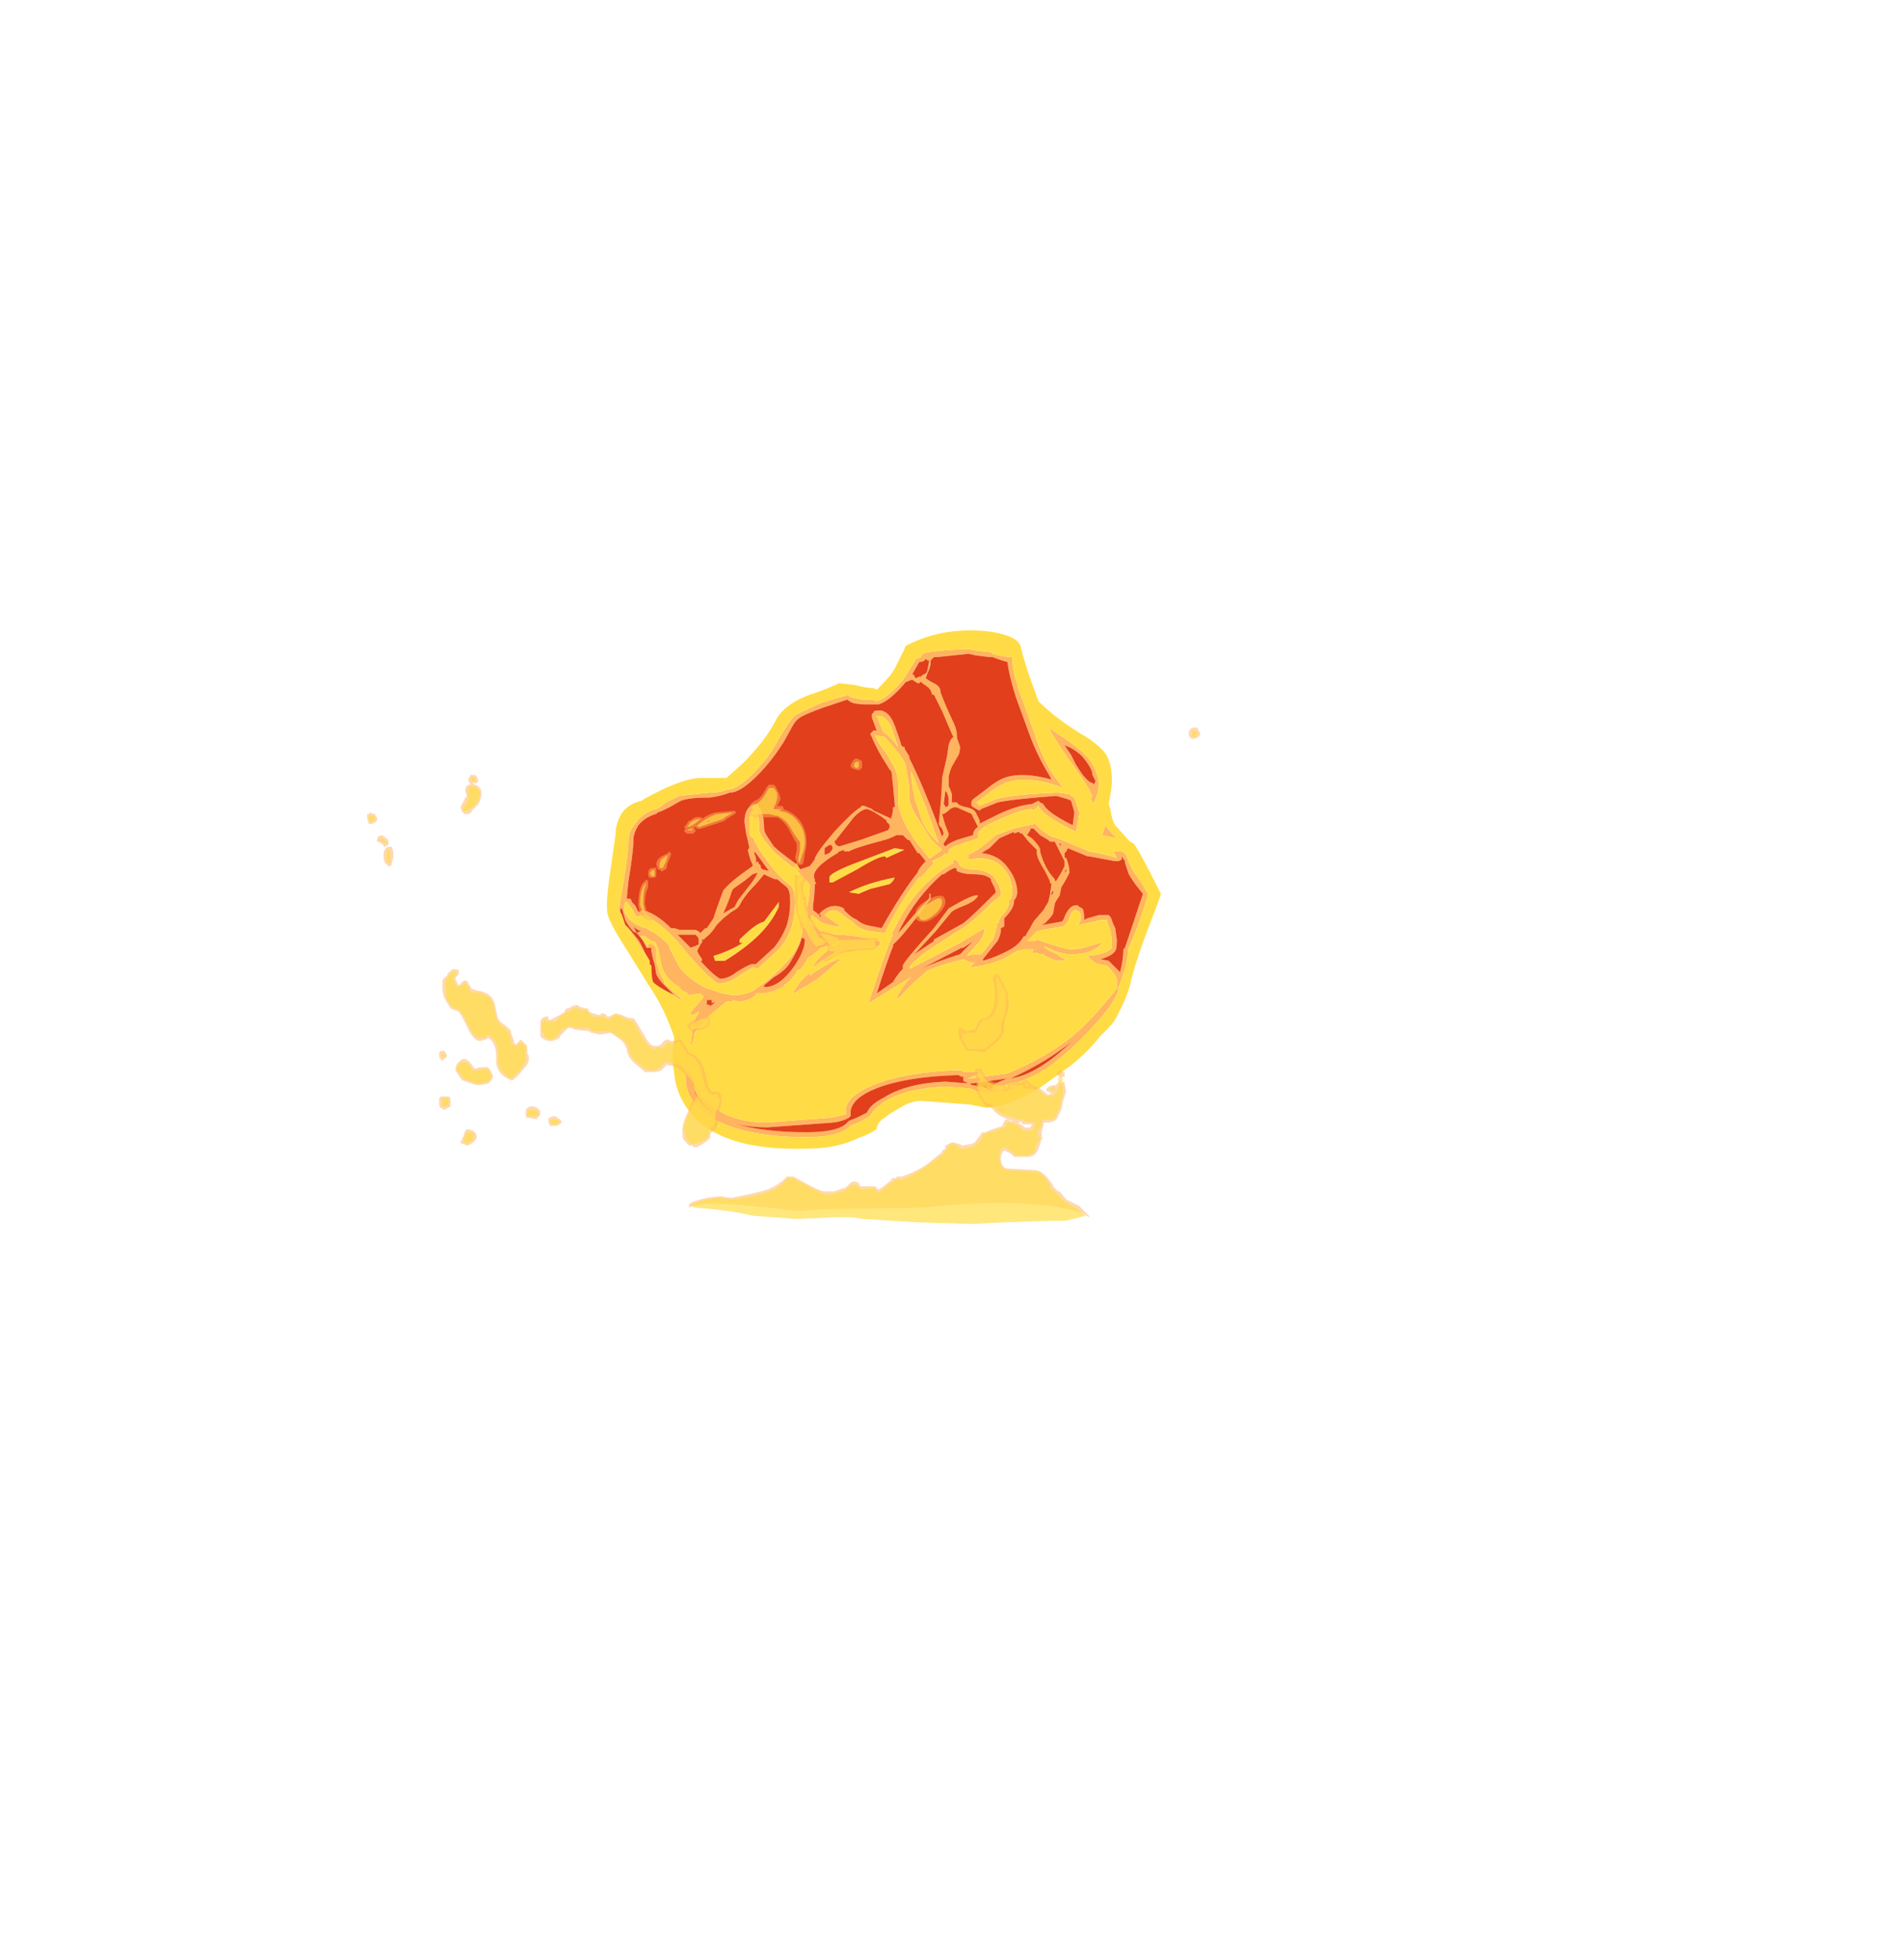 <?xml version="1.0" encoding="UTF-8" standalone="no"?>
<svg xmlns:ffdec="https://www.free-decompiler.com/flash" xmlns:xlink="http://www.w3.org/1999/xlink" ffdec:objectType="frame" height="420.2px" width="408.05px" xmlns="http://www.w3.org/2000/svg">
  <g transform="matrix(1.0, 0.0, 0.0, 1.0, 185.1, 262.0)">
    <use ffdec:characterId="1336" height="15.85" transform="matrix(7.0, 0.0, 0.0, 7.0, -54.95, -126.75)" width="16.95" xlink:href="#shape0"/>
    <use ffdec:characterId="1337" height="15.2" transform="matrix(7.0, 0.0, 0.0, 7.0, -106.4, -106.05)" width="25.5" xlink:href="#shape1"/>
  </g>
  <defs>
    <g id="shape0" transform="matrix(1.0, 0.0, 0.0, 1.0, 7.85, 11.55)">
      <path d="M6.75 -7.4 L6.75 -7.4 M6.2 -8.05 L6.15 -8.05 6.35 -7.75 6.5 -7.45 6.7 -7.15 Q6.9 -6.9 7.0 -6.9 L7.05 -6.85 7.1 -6.95 7.0 -7.15 7.0 -7.2 Q6.95 -7.4 6.7 -7.7 6.45 -7.95 6.15 -8.05 L6.2 -8.05 M6.1 -8.3 Q6.6 -7.95 6.8 -7.75 7.15 -7.35 7.2 -6.9 7.2 -6.6 7.05 -6.3 L7.05 -6.25 6.95 -6.4 7.0 -6.5 Q6.85 -6.85 6.25 -7.65 5.85 -8.25 5.65 -8.6 5.85 -8.45 6.1 -8.3 M3.95 -10.75 L3.85 -10.75 3.45 -10.8 3.2 -10.85 2.25 -10.75 2.15 -10.75 2.05 -10.65 2.05 -10.6 Q2.05 -10.45 1.95 -10.25 L1.9 -10.1 2.05 -10.0 2.15 -9.95 Q2.35 -9.85 2.35 -9.7 2.35 -9.65 2.5 -9.3 2.65 -8.95 2.7 -8.85 2.85 -8.55 2.85 -8.4 2.85 -8.25 2.9 -8.15 L2.95 -8.0 Q2.95 -7.85 2.9 -7.75 L2.7 -7.4 Q2.65 -7.3 2.6 -7.1 L2.6 -6.8 2.65 -6.7 2.7 -6.55 2.7 -6.3 2.85 -6.3 Q2.9 -6.2 3.15 -6.15 3.4 -6.1 3.45 -5.95 L3.55 -5.75 3.55 -5.65 Q3.75 -5.75 4.05 -5.9 4.65 -6.2 5.15 -6.25 L5.35 -6.35 5.4 -6.3 5.5 -6.25 Q5.6 -6.0 6.4 -5.6 L6.45 -6.0 6.35 -6.35 6.25 -6.4 5.9 -6.5 Q4.55 -6.4 4.1 -6.3 L3.6 -6.1 3.55 -6.05 3.45 -6.1 Q3.35 -6.15 3.3 -6.2 3.3 -6.25 3.3 -6.3 3.3 -6.35 3.35 -6.4 L3.75 -6.7 Q4.05 -6.95 4.3 -7.05 4.85 -7.25 5.75 -7.0 L5.7 -7.1 Q5.3 -7.75 5.05 -8.45 L4.65 -9.55 Q4.45 -10.2 4.4 -10.6 4.2 -10.65 3.95 -10.75 M-7.4 -2.85 Q-7.5 -2.95 -7.5 -3.0 L-7.35 -3.9 Q-7.2 -4.8 -7.2 -5.15 -7.2 -5.4 -7.0 -5.65 -6.75 -6.0 -6.35 -6.1 -6.3 -6.1 -6.05 -6.3 L-5.65 -6.5 -4.7 -6.6 Q-4.4 -6.6 -4.15 -6.7 L-4.1 -6.7 Q-3.75 -6.75 -3.1 -7.5 -2.8 -7.85 -2.6 -8.25 L-2.35 -8.65 Q-2.2 -8.9 -2.05 -9.0 L-1.3 -9.35 -0.45 -9.6 Q-0.5 -9.55 -0.3 -9.5 -0.1 -9.45 0.0 -9.45 L0.25 -9.45 0.4 -9.4 Q0.75 -9.5 1.2 -10.05 1.5 -10.5 1.6 -10.7 L1.75 -10.75 1.8 -10.85 Q2.05 -10.95 3.2 -11.0 L3.45 -10.95 3.9 -10.9 3.95 -10.85 Q4.3 -10.75 4.55 -10.75 L4.55 -10.7 Q4.55 -10.3 4.8 -9.6 L5.2 -8.5 Q5.4 -7.8 5.8 -7.15 L6.1 -6.75 Q5.0 -7.15 4.35 -6.9 4.1 -6.8 3.85 -6.6 L3.45 -6.3 3.55 -6.2 4.05 -6.4 Q4.55 -6.55 5.95 -6.6 L6.3 -6.55 Q6.35 -6.5 6.45 -6.45 L6.6 -6.0 Q6.6 -5.85 6.5 -5.4 5.45 -5.9 5.35 -6.2 L5.2 -6.05 5.15 -6.1 Q4.7 -6.05 4.1 -5.75 3.45 -5.5 3.5 -5.25 L3.5 -5.2 2.9 -5.0 Q2.6 -4.9 2.6 -4.8 L2.6 -4.75 2.55 -4.7 2.5 -4.75 2.4 -4.65 2.1 -4.5 2.15 -4.45 1.75 -4.0 1.7 -4.0 Q1.3 -3.5 0.85 -2.7 L0.65 -2.3 0.25 -2.35 Q-0.15 -2.4 -0.35 -2.65 -0.45 -2.7 -0.7 -2.9 -0.95 -3.1 -1.2 -2.85 L-0.7 -2.5 -0.85 -2.5 Q-1.35 -2.6 -1.45 -2.75 L-1.6 -2.85 -1.65 -2.65 -1.65 -2.55 Q-1.6 -2.55 -1.5 -2.5 L-1.3 -2.35 -0.85 -2.25 -0.7 -2.25 -0.2 -2.2 0.45 -2.05 0.5 -2.05 0.5 -1.95 0.45 -1.9 0.2 -1.9 Q-0.5 -1.9 -1.05 -1.6 -1.3 -1.45 -1.55 -1.25 L-1.55 -1.25 Q-1.55 -1.35 -1.3 -1.6 L-1.0 -1.85 -0.65 -2.05 -0.8 -2.05 Q-0.85 -2.0 -0.95 -1.95 L-1.3 -1.85 -1.6 -1.6 -1.7 -1.55 -1.85 -1.3 Q-1.95 -1.15 -2.05 -1.15 L-2.05 -1.1 Q-2.5 -0.45 -3.2 -0.45 L-3.3 -0.45 -3.3 -0.4 Q-3.55 -0.2 -3.85 -0.2 L-4.0 -0.25 -4.05 -0.2 -4.2 -0.2 -4.75 0.25 -5.05 0.6 -5.05 0.65 -5.1 0.65 -5.2 0.8 -5.2 0.9 -5.25 1.1 -5.3 1.15 Q-5.3 1.25 -5.3 1.1 L-5.25 0.75 -5.25 0.7 -5.2 0.5 Q-5.2 0.35 -5.05 0.15 L-5.05 0.1 -5.2 0.2 -5.25 0.2 Q-5.3 0.25 -5.3 0.2 -5.3 0.1 -5.1 -0.1 L-4.9 -0.35 -5.0 -0.45 -5.3 -0.4 -5.35 -0.4 -5.45 -0.5 -5.45 -0.5 Q-5.55 -0.5 -5.65 -0.65 -6.1 -0.9 -6.2 -1.35 L-6.3 -1.85 -6.4 -2.05 -6.5 -2.05 -6.7 -2.2 -6.85 -2.2 -6.65 -1.95 -6.6 -1.85 -6.6 -1.95 Q-6.4 -2.0 -6.35 -1.8 L-6.35 -1.45 -6.25 -1.1 -6.1 -0.8 -6.1 -0.75 -5.6 -0.3 -5.6 -0.25 Q-5.7 -0.3 -5.9 -0.45 L-5.8 -0.4 -6.1 -0.7 Q-6.3 -0.9 -6.35 -1.05 L-6.4 -1.35 -6.45 -1.5 -6.5 -1.75 -6.5 -1.85 -6.65 -1.85 -6.75 -2.05 Q-6.85 -2.2 -6.95 -2.3 L-6.85 -2.35 -6.8 -2.35 Q-6.95 -2.4 -7.05 -2.5 L-6.95 -2.3 -7.05 -2.35 Q-7.2 -2.5 -7.3 -2.7 L-7.4 -3.05 -7.45 -3.05 -7.45 -2.95 -7.4 -2.85 M-6.5 -1.3 L-6.55 -1.35 -6.5 -1.3 M-6.55 -1.45 L-7.2 -2.45 -6.95 -2.15 Q-6.85 -2.05 -6.7 -1.7 L-6.55 -1.45 M1.95 -10.65 L1.9 -10.7 Q1.85 -10.6 1.7 -10.6 L1.5 -10.25 1.5 -10.2 1.55 -10.2 1.55 -10.15 1.6 -10.1 1.7 -10.15 1.75 -10.15 1.8 -10.2 Q1.95 -10.25 1.95 -10.35 L2.0 -10.6 2.0 -10.65 1.95 -10.65 M1.7 -9.95 L1.65 -9.95 1.5 -10.05 Q1.4 -10.05 1.35 -10.0 L1.3 -10.0 Q0.8 -9.4 0.45 -9.3 L0.05 -9.3 Q-0.15 -9.3 -0.35 -9.35 -0.45 -9.4 -0.5 -9.45 L-1.25 -9.2 Q-1.8 -9.0 -1.95 -8.9 -2.1 -8.8 -2.2 -8.6 L-2.45 -8.15 Q-2.7 -7.75 -3.0 -7.4 -3.7 -6.6 -4.1 -6.6 -4.35 -6.5 -4.7 -6.45 -5.35 -6.45 -5.6 -6.35 L-5.95 -6.15 Q-6.25 -6.0 -6.3 -6.0 L-6.35 -5.95 Q-6.7 -5.85 -6.9 -5.6 -7.05 -5.35 -7.05 -5.15 -7.05 -4.8 -7.2 -3.9 L-7.25 -3.4 -7.25 -3.35 -7.15 -3.35 Q-7.1 -3.3 -7.1 -3.25 L-7.0 -3.15 -6.9 -2.95 -6.85 -2.95 -6.8 -3.0 -6.6 -2.95 Q-6.25 -2.8 -5.9 -2.45 L-5.8 -2.45 -5.65 -2.4 -5.15 -2.4 -5.05 -2.35 -5.0 -2.3 -4.85 -2.45 -4.8 -2.45 -4.6 -2.75 -4.5 -3.05 -4.3 -3.6 Q-4.15 -3.8 -3.75 -4.1 L-3.4 -4.35 -3.4 -4.4 -3.45 -4.5 -3.5 -4.65 -3.55 -4.85 -3.5 -4.9 -3.55 -5.15 -3.6 -5.35 -3.65 -5.7 Q-3.65 -6.15 -3.35 -6.25 L-3.25 -6.25 -3.2 -6.15 Q-3.05 -5.95 -3.05 -5.5 -3.05 -5.4 -2.95 -5.25 L-2.75 -4.95 Q-2.6 -4.8 -2.05 -4.4 L-1.95 -4.25 -1.65 -4.35 -1.5 -4.55 Q-1.5 -4.7 -0.9 -5.4 -0.35 -6.0 -0.1 -6.15 L-0.05 -6.2 0.0 -6.2 0.25 -6.1 0.3 -6.05 0.85 -5.8 0.85 -5.85 Q0.9 -6.0 0.9 -6.15 L0.95 -6.15 0.95 -6.25 0.9 -6.8 0.85 -7.25 0.8 -7.3 0.55 -7.7 Q0.35 -8.05 0.25 -8.3 L0.2 -8.4 0.3 -8.5 0.4 -8.5 0.25 -8.9 Q0.25 -8.95 0.25 -9.0 L0.3 -9.05 Q0.3 -9.1 0.35 -9.1 0.75 -9.2 0.95 -8.65 1.1 -8.25 1.15 -8.05 L1.2 -8.0 1.25 -8.0 1.25 -7.95 1.4 -7.7 1.4 -7.65 Q1.85 -6.75 2.4 -5.25 L2.45 -5.35 2.4 -5.5 Q2.3 -5.6 2.3 -5.65 L2.35 -6.2 Q2.4 -6.75 2.4 -7.05 L2.55 -7.7 2.6 -8.05 Q2.65 -8.25 2.75 -8.3 L2.7 -8.4 2.4 -9.1 2.15 -9.6 2.1 -9.6 Q2.05 -9.75 2.0 -9.8 1.95 -9.85 1.8 -9.95 L1.75 -10.0 1.7 -9.95 M0.65 -8.3 L0.35 -8.35 Q0.45 -8.1 0.7 -7.8 L0.95 -7.35 Q1.05 -7.15 1.05 -6.8 L1.05 -6.25 Q1.2 -5.55 1.8 -4.85 L2.0 -4.6 2.05 -4.6 2.4 -4.85 Q2.0 -5.2 1.95 -5.35 L1.6 -5.9 Q1.4 -6.25 1.4 -6.45 L1.4 -6.75 1.3 -7.35 Q1.3 -7.55 0.95 -7.95 L0.65 -8.3 M1.05 -8.0 L0.85 -8.6 Q0.65 -9.0 0.4 -8.95 L0.6 -8.45 Q0.8 -8.35 1.05 -8.0 L1.1 -7.9 1.05 -8.0 M1.45 -7.15 L1.5 -6.7 1.55 -6.55 1.55 -6.45 1.8 -5.7 Q2.0 -5.3 2.3 -5.05 1.85 -6.35 1.45 -7.25 L1.45 -7.15 M4.6 -5.35 L4.6 -5.4 4.15 -5.2 3.85 -4.9 3.6 -4.75 Q4.15 -4.7 4.45 -4.25 4.7 -3.9 4.7 -3.55 4.7 -3.4 4.6 -3.3 L4.6 -3.25 Q4.6 -3.05 4.3 -2.75 L4.3 -2.5 4.2 -2.45 4.2 -2.35 Q4.15 -2.1 4.05 -2.0 L3.65 -1.5 3.65 -1.45 Q4.0 -1.55 4.3 -1.7 4.75 -1.9 4.9 -2.2 L4.95 -2.2 5.0 -2.3 Q5.1 -2.45 5.2 -2.65 L5.5 -3.0 5.65 -3.25 5.7 -3.45 5.75 -3.8 5.7 -3.85 5.7 -3.9 5.55 -4.2 Q5.3 -4.6 5.3 -4.75 L5.3 -4.85 5.05 -5.1 4.85 -5.35 4.8 -5.35 4.75 -5.4 4.6 -5.35 M5.1 -5.45 L5.0 -5.3 5.15 -5.2 Q5.4 -4.95 5.4 -4.85 L5.4 -4.8 Q5.55 -4.25 5.85 -3.95 L5.85 -3.9 5.9 -3.9 6.05 -4.15 6.15 -4.35 6.15 -4.5 5.85 -5.1 5.7 -5.1 5.65 -5.15 5.4 -5.3 5.2 -5.5 5.1 -5.5 5.1 -5.45 M5.25 -5.65 L5.45 -5.45 5.75 -5.25 5.95 -5.2 6.9 -4.8 Q7.45 -4.7 7.75 -4.6 L7.65 -4.8 7.9 -4.8 Q8.05 -4.75 8.1 -4.5 L8.25 -4.2 8.5 -3.85 8.7 -3.5 Q8.7 -3.4 8.35 -2.4 L8.1 -1.8 Q8.1 -1.35 7.8 -0.65 L7.8 -0.6 Q7.8 -0.45 7.5 0.0 7.1 0.5 6.65 0.95 5.4 2.2 4.5 2.3 L4.05 2.45 4.1 2.45 4.2 2.5 Q4.1 2.6 3.85 2.6 3.5 2.6 3.25 2.45 L3.15 2.45 2.5 2.4 Q1.35 2.45 0.65 2.85 0.3 3.1 0.2 3.3 L-0.15 3.5 -0.4 3.6 -0.45 3.65 Q-0.8 3.95 -1.75 3.95 -3.85 3.95 -4.8 3.25 -5.45 2.8 -5.45 2.15 L-5.4 1.95 -5.4 1.85 -5.35 1.85 Q-5.2 2.35 -4.9 2.75 -4.25 3.5 -2.95 3.5 L-0.95 3.35 -0.55 3.25 -0.55 3.15 Q-0.55 2.7 0.3 2.35 1.3 1.95 2.9 1.9 L2.95 1.9 3.05 1.95 3.65 1.95 3.2 2.15 3.3 2.15 4.4 2.0 Q5.6 1.5 6.4 0.85 7.0 0.35 7.75 -0.6 L7.75 -0.85 Q7.75 -1.0 7.45 -1.3 7.1 -1.35 7.0 -1.45 L6.85 -1.6 Q7.45 -1.65 7.6 -1.85 7.6 -1.9 7.6 -2.1 L7.55 -2.4 Q7.45 -2.6 7.45 -2.7 L7.3 -2.7 Q7.25 -2.7 6.85 -2.6 L6.55 -2.55 Q6.65 -2.65 6.65 -2.75 6.65 -2.9 6.6 -2.95 L6.5 -3.0 Q6.35 -3.0 6.3 -2.75 6.2 -2.55 6.1 -2.5 L5.5 -2.4 5.3 -2.35 5.0 -2.05 5.25 -2.05 5.3 -2.1 5.75 -1.95 Q6.2 -1.8 6.35 -1.8 6.6 -1.8 6.9 -1.9 L7.25 -2.0 Q7.35 -2.0 7.3 -2.0 7.25 -1.9 7.05 -1.8 6.8 -1.65 6.35 -1.65 6.05 -1.65 5.75 -1.8 L5.5 -1.9 5.55 -1.85 5.7 -1.75 Q5.95 -1.65 6.05 -1.55 L6.2 -1.5 Q6.1 -1.45 5.95 -1.45 5.85 -1.45 5.55 -1.6 L5.5 -1.65 5.45 -1.65 Q5.35 -1.65 5.3 -1.7 L5.15 -1.7 5.2 -1.8 4.9 -1.8 4.7 -1.75 4.35 -1.55 Q3.85 -1.3 3.25 -1.25 L3.4 -1.4 3.35 -1.4 Q3.25 -1.4 3.15 -1.45 L3.05 -1.5 Q2.45 -1.35 1.95 -1.15 L1.5 -0.75 1.25 -0.5 Q1.1 -0.3 1.0 -0.3 1.2 -0.7 1.45 -0.95 L1.2 -0.8 0.15 -0.15 Q0.6 -1.55 0.85 -2.15 L0.9 -2.25 0.85 -2.25 0.95 -2.45 Q1.45 -3.5 2.35 -4.2 L2.75 -4.45 2.7 -4.5 2.8 -4.55 Q2.9 -4.5 2.95 -4.35 3.1 -4.25 3.4 -4.25 3.85 -4.2 4.0 -4.0 L4.15 -3.75 4.2 -3.55 4.2 -3.45 3.95 -3.25 Q3.35 -2.65 3.1 -2.5 L2.25 -1.95 Q1.55 -1.5 1.4 -1.25 L1.4 -1.2 2.95 -2.0 3.7 -2.45 Q3.7 -2.25 3.55 -2.05 L3.15 -1.6 3.35 -1.65 3.6 -1.65 3.95 -2.1 Q4.0 -2.2 4.05 -2.4 L4.1 -2.65 4.15 -2.6 4.15 -2.7 4.2 -2.8 Q4.45 -3.05 4.45 -3.25 L4.45 -3.3 4.5 -3.35 Q4.55 -3.45 4.55 -3.55 4.55 -3.9 4.35 -4.2 4.0 -4.7 3.2 -4.55 L3.2 -4.7 Q3.45 -4.8 3.75 -5.05 L4.05 -5.3 4.6 -5.5 5.25 -5.65 M3.4 -5.75 L3.3 -5.95 2.85 -6.15 2.75 -6.15 2.65 -6.1 Q2.55 -6.0 2.45 -5.95 L2.4 -5.95 Q2.45 -5.75 2.5 -5.6 L2.6 -5.35 Q2.6 -5.25 2.55 -5.2 L2.45 -5.05 2.45 -5.0 2.5 -4.95 Q2.6 -5.05 2.85 -5.15 L3.35 -5.3 Q3.35 -5.45 3.5 -5.55 3.45 -5.65 3.4 -5.75 M3.9 -3.9 L3.9 -3.95 Q3.75 -4.1 3.4 -4.1 3.05 -4.1 2.85 -4.2 L2.85 -4.25 2.8 -4.3 Q2.65 -4.25 2.45 -4.1 L2.4 -4.1 Q1.6 -3.4 1.1 -2.4 L1.05 -2.3 1.15 -2.4 1.45 -2.75 1.8 -3.15 1.95 -3.3 Q2.05 -3.4 2.0 -3.5 L2.05 -3.5 2.05 -3.35 Q1.2 -2.2 0.9 -1.95 L0.9 -1.9 Q0.7 -1.4 0.4 -0.45 L0.9 -0.8 Q0.95 -0.9 1.1 -1.1 L1.2 -1.2 1.2 -1.3 Q1.2 -1.4 2.15 -2.45 L2.6 -3.05 Q3.35 -3.5 3.5 -3.45 3.45 -3.3 3.1 -3.15 2.7 -3.0 2.65 -2.9 L2.2 -2.35 1.55 -1.65 2.15 -2.05 2.15 -2.1 3.05 -2.6 Q3.25 -2.75 3.85 -3.35 L4.05 -3.55 4.0 -3.7 3.9 -3.9 M2.5 -6.8 L2.5 -6.8 M2.5 -6.65 L2.45 -6.25 Q2.5 -6.2 2.5 -6.15 L2.6 -6.2 2.6 -6.45 2.55 -6.6 2.5 -6.65 M2.45 -6.15 L2.45 -6.15 M0.1 -6.1 Q-0.05 -6.1 -0.3 -5.85 L-0.85 -5.15 -0.9 -5.1 -0.85 -5.0 -0.75 -4.95 -0.1 -5.15 0.75 -5.45 0.8 -5.55 Q0.8 -5.65 0.7 -5.7 L0.7 -5.75 Q0.3 -6.05 0.1 -6.1 M1.1 -5.65 L1.1 -5.65 M1.0 -5.3 Q0.85 -5.2 0.45 -5.1 -0.3 -4.9 -0.45 -4.8 L-0.6 -4.8 -0.6 -4.85 -0.75 -4.8 -0.8 -4.75 Q-1.65 -4.25 -1.5 -3.95 L-1.5 -3.9 -1.45 -3.8 -1.5 -3.8 -1.5 -3.75 Q-1.5 -3.5 -1.55 -3.15 L-1.55 -3.0 -1.35 -2.85 -1.35 -2.8 -1.3 -2.8 -1.35 -2.9 -1.3 -2.95 Q-0.95 -3.25 -0.6 -3.05 L-0.6 -3.0 Q-0.4 -2.8 -0.3 -2.75 L-0.2 -2.7 Q-0.05 -2.55 0.3 -2.5 L0.55 -2.45 0.75 -2.8 Q1.25 -3.65 1.65 -4.15 1.7 -4.3 1.9 -4.5 L1.7 -4.75 1.65 -4.75 1.4 -5.15 1.35 -5.15 1.2 -5.3 1.0 -5.3 M5.75 -3.45 L5.8 -3.55 5.8 -3.6 5.75 -3.5 5.75 -3.45 M5.45 -2.55 L5.5 -2.55 6.05 -2.65 Q6.1 -2.65 6.15 -2.8 6.3 -3.15 6.5 -3.15 L6.55 -3.15 6.6 -3.1 6.7 -3.05 Q6.75 -2.95 6.75 -2.75 L6.75 -2.7 6.85 -2.75 7.2 -2.85 7.5 -2.85 7.55 -2.8 7.6 -2.7 Q7.6 -2.65 7.7 -2.45 L7.75 -2.1 Q7.75 -1.8 7.7 -1.75 7.6 -1.6 7.25 -1.5 L7.5 -1.45 7.85 -1.1 Q7.95 -1.5 7.95 -1.8 L8.0 -1.85 8.55 -3.5 8.35 -3.75 Q8.1 -4.1 8.1 -4.15 L8.0 -4.45 8.0 -4.5 7.9 -4.65 7.9 -4.55 7.8 -4.5 7.7 -4.5 6.9 -4.65 6.85 -4.65 6.25 -4.9 6.2 -4.8 6.15 -4.75 6.15 -4.6 6.2 -4.6 Q6.3 -4.35 6.3 -4.15 L6.2 -3.95 6.05 -3.7 6.0 -3.45 5.9 -3.3 5.85 -3.2 5.8 -2.9 Q5.75 -2.8 5.55 -2.6 L5.45 -2.55 M3.35 -2.05 L3.05 -1.85 3.0 -1.85 1.75 -1.2 Q2.3 -1.45 2.95 -1.65 L3.35 -2.05 M7.4 -5.6 L7.6 -5.35 7.75 -5.2 7.3 -5.3 7.4 -5.6 M6.05 -5.0 L6.0 -5.05 6.0 -5.0 6.05 -5.0 M6.2 -4.25 L6.15 -4.15 6.2 -4.2 6.2 -4.25 M5.9 -3.85 L5.9 -3.85 M6.4 1.0 Q5.6 1.65 4.5 2.15 5.3 2.05 6.4 1.0 M3.95 2.45 L3.95 2.4 4.05 2.3 4.4 2.15 3.35 2.3 3.2 2.3 3.1 2.25 Q3.05 2.25 3.05 2.2 L3.05 2.1 3.0 2.1 2.9 2.05 2.85 2.05 Q1.3 2.1 0.4 2.45 -0.35 2.75 -0.4 3.15 L-0.4 3.3 -0.45 3.35 Q-0.6 3.45 -0.9 3.5 L-2.95 3.65 Q-3.45 3.65 -3.9 3.55 -3.05 3.8 -1.75 3.8 -0.85 3.8 -0.55 3.55 L-0.45 3.45 -0.2 3.35 0.1 3.2 Q0.2 2.95 0.6 2.75 1.3 2.3 2.5 2.25 L3.15 2.3 3.25 2.3 3.3 2.35 3.85 2.45 3.95 2.45 M-6.9 -2.8 L-7.0 -2.85 Q-7.0 -2.9 -7.1 -3.05 L-7.25 -3.25 -7.3 -3.25 -7.35 -3.1 Q-7.35 -2.95 -7.2 -2.75 -6.95 -2.5 -6.65 -2.45 L-6.5 -2.35 -6.4 -2.3 -6.2 -2.15 Q-5.95 -1.95 -5.95 -1.9 L-5.95 -1.85 Q-5.7 -1.35 -5.6 -1.2 -5.3 -0.85 -4.8 -0.6 L-4.75 -0.6 Q-4.25 -0.4 -3.95 -0.4 -3.7 -0.4 -3.45 -0.5 L-3.35 -0.55 Q-3.15 -0.7 -2.95 -0.85 -2.35 -1.35 -2.1 -1.75 -1.95 -1.95 -1.85 -2.5 L-1.8 -2.45 -1.7 -2.95 -1.75 -3.0 Q-1.65 -3.45 -1.65 -3.75 -1.65 -3.85 -2.15 -4.3 -2.75 -4.75 -2.85 -4.9 L-3.05 -5.15 Q-3.2 -5.35 -3.2 -5.5 -3.2 -5.9 -3.3 -6.1 -3.5 -6.05 -3.5 -5.7 L-3.5 -5.35 -3.45 -5.25 Q-3.35 -5.2 -3.35 -5.1 L-3.3 -5.05 -3.2 -4.85 -2.8 -4.3 Q-2.7 -4.15 -2.3 -3.8 -2.1 -3.7 -2.1 -3.25 -2.1 -2.9 -2.2 -2.5 -2.35 -2.05 -2.65 -1.75 L-3.25 -1.2 -3.4 -1.25 -3.8 -1.0 Q-4.15 -0.75 -4.45 -0.75 -4.85 -1.0 -5.5 -1.8 -6.1 -2.55 -6.65 -2.8 L-6.8 -2.85 -6.9 -2.8 M-2.7 -3.95 Q-2.75 -3.95 -2.95 -4.05 L-3.05 -4.1 -3.3 -3.8 Q-3.65 -3.45 -3.8 -3.15 -3.85 -3.05 -4.05 -2.95 L-4.3 -2.75 -4.5 -2.55 Q-4.65 -2.3 -4.85 -2.15 L-4.9 -2.1 -5.0 -1.95 -5.1 -1.75 -5.05 -1.65 -4.95 -1.5 -4.95 -1.45 -5.0 -1.45 Q-4.65 -1.05 -4.4 -0.9 -4.15 -0.9 -3.9 -1.1 -3.5 -1.35 -3.4 -1.35 L-3.3 -1.35 -2.75 -1.85 Q-2.5 -2.15 -2.35 -2.55 -2.25 -2.9 -2.25 -3.25 -2.25 -3.6 -2.35 -3.7 L-2.65 -3.95 -2.7 -3.95 M-3.3 -4.75 L-3.35 -4.8 -3.35 -4.75 -3.3 -4.6 -3.3 -4.45 -3.25 -4.5 -3.2 -4.4 Q-3.15 -4.4 -3.15 -4.3 L-3.1 -4.25 -2.9 -4.2 -3.3 -4.75 M-1.0 -5.0 L-1.05 -5.0 -1.2 -4.9 -1.2 -4.7 Q-1.15 -4.7 -1.05 -4.75 -0.95 -4.85 -0.95 -4.9 -0.95 -4.95 -1.0 -5.0 M-4.05 -3.55 Q-4.1 -3.35 -4.3 -2.9 L-3.95 -3.1 -3.85 -3.3 -3.5 -3.75 Q-3.3 -4.0 -3.25 -4.15 L-3.4 -4.1 -3.65 -3.9 -4.0 -3.65 -4.05 -3.55 M-5.7 -2.25 L-5.3 -1.85 Q-5.15 -1.9 -5.05 -1.95 L-5.05 -2.1 Q-5.05 -2.15 -5.1 -2.2 L-5.15 -2.25 -5.7 -2.25 M-4.9 -2.1 L-4.95 -2.1 -4.95 -2.05 -4.9 -2.1 M-4.8 -0.1 L-4.7 -0.1 -4.75 -0.05 Q-4.6 -0.1 -4.55 -0.2 L-4.65 -0.15 -4.65 -0.25 -4.8 -0.25 -4.8 -0.1 M-4.6 -0.4 L-4.6 -0.4 M-3.05 -0.7 L-3.05 -0.65 -2.95 -0.65 Q-2.55 -0.7 -2.15 -1.25 -1.8 -1.75 -1.8 -2.1 L-1.85 -2.15 -1.9 -2.15 Q-1.95 -1.9 -2.25 -1.4 -2.4 -1.15 -2.75 -0.95 L-3.05 -0.7 M-0.15 -2.0 L-0.15 -1.95 -0.1 -1.95 -0.15 -2.0 M-1.65 -2.45 L-1.7 -2.5 -1.7 -2.45 -1.65 -2.45 M-1.7 -1.05 L-1.65 -1.05 -1.65 -1.0 Q-0.85 -1.55 -0.7 -1.5 -1.05 -1.2 -1.4 -0.9 -1.7 -0.7 -2.0 -0.55 -2.1 -0.45 -2.15 -0.45 L-2.15 -0.5 -1.95 -0.8 -1.7 -1.05 M-4.7 3.15 L-4.5 3.25 Q-4.8 3.1 -5.0 2.8 L-5.2 2.5 Q-5.1 2.85 -4.7 3.15" fill="#ffb45f" fill-rule="evenodd" stroke="none"/>
      <path d="M2.5 -6.8 L2.5 -6.8 M2.45 -6.15 L2.45 -6.15 M1.1 -5.65 L1.1 -5.65 M5.75 -3.45 L5.75 -3.5 5.8 -3.6 5.8 -3.55 5.75 -3.45 M5.9 -3.85 L5.9 -3.85 M6.2 -4.25 L6.2 -4.2 6.15 -4.15 6.2 -4.25 M6.05 -5.0 L6.0 -5.0 6.0 -5.05 6.05 -5.0 M-4.9 -2.1 L-4.95 -2.05 -4.95 -2.1 -4.9 -2.1" fill="#990000" fill-rule="evenodd" stroke="none"/>
      <path d="M6.1 -8.3 Q5.85 -8.45 5.65 -8.6 5.85 -8.25 6.25 -7.65 6.85 -6.85 7.0 -6.5 L6.95 -6.4 7.05 -6.25 7.05 -6.3 Q7.2 -6.6 7.2 -6.9 7.15 -7.35 6.8 -7.75 6.6 -7.95 6.1 -8.3 M7.4 -7.8 Q7.6 -7.5 7.6 -6.95 7.6 -6.75 7.5 -6.25 L7.55 -6.1 Q7.6 -5.75 7.7 -5.6 L8.15 -5.1 8.25 -5.05 Q8.35 -5.0 9.1 -3.5 9.1 -3.45 8.75 -2.55 8.35 -1.5 8.2 -0.9 8.1 -0.4 7.8 0.15 7.7 0.4 7.5 0.6 L7.25 0.85 Q6.85 1.35 6.35 1.75 L5.45 2.4 Q4.5 3.0 3.75 3.05 L3.25 2.95 1.9 2.85 Q1.55 2.8 1.2 3.0 0.75 3.25 0.65 3.35 0.4 3.5 0.4 3.7 0.2 3.85 -0.1 3.95 -0.8 4.3 -1.7 4.3 -4.55 4.4 -5.45 3.0 -5.75 2.55 -5.8 2.0 -5.85 1.7 -5.85 1.4 L-5.8 0.9 Q-6.1 0.0 -6.55 -0.65 L-7.2 -1.7 Q-7.85 -2.7 -7.85 -2.95 -7.9 -3.25 -7.75 -4.25 L-7.6 -5.3 Q-7.6 -5.6 -7.45 -5.9 -7.25 -6.25 -6.8 -6.35 -6.75 -6.4 -6.45 -6.55 L-6.05 -6.75 Q-5.35 -7.05 -5.0 -7.05 L-4.2 -7.05 -3.7 -7.5 Q-3.0 -8.2 -2.7 -8.8 -2.45 -9.3 -1.65 -9.6 -1.3 -9.7 -0.75 -9.95 L-0.3 -9.9 Q0.1 -9.8 0.3 -9.8 L0.4 -9.75 0.5 -9.85 Q0.85 -10.2 0.95 -10.4 L1.25 -11.0 Q1.25 -11.1 1.4 -11.15 L1.5 -11.2 Q2.5 -11.65 3.7 -11.55 4.65 -11.45 4.8 -11.1 4.9 -10.65 5.15 -9.95 L5.35 -9.4 Q5.95 -8.8 6.9 -8.25 7.25 -8.0 7.4 -7.8 M-5.9 -0.45 Q-5.7 -0.3 -5.6 -0.25 L-5.6 -0.3 -6.1 -0.75 -6.1 -0.8 -6.25 -1.1 -6.35 -1.45 -6.35 -1.8 Q-6.4 -2.0 -6.6 -1.95 L-6.6 -1.85 -6.65 -1.95 -6.85 -2.2 -6.7 -2.2 -6.5 -2.05 -6.4 -2.05 -6.3 -1.85 -6.2 -1.35 Q-6.1 -0.9 -5.65 -0.65 -5.55 -0.5 -5.45 -0.5 L-5.45 -0.5 -5.35 -0.4 -5.3 -0.4 -5.0 -0.45 -4.9 -0.35 -5.1 -0.1 Q-5.3 0.1 -5.3 0.2 -5.3 0.25 -5.25 0.2 L-5.2 0.2 -5.05 0.1 -5.05 0.15 Q-5.2 0.35 -5.2 0.5 L-5.25 0.7 -5.25 0.75 -5.3 1.1 Q-5.3 1.25 -5.3 1.15 L-5.25 1.1 -5.2 0.9 -5.2 0.8 -5.1 0.65 -5.05 0.65 -5.05 0.6 -4.75 0.25 -4.2 -0.2 -4.05 -0.2 -4.0 -0.25 -3.85 -0.2 Q-3.55 -0.2 -3.3 -0.4 L-3.3 -0.45 -3.2 -0.45 Q-2.5 -0.45 -2.05 -1.1 L-2.05 -1.15 Q-1.95 -1.15 -1.85 -1.3 L-1.7 -1.55 -1.6 -1.6 -1.3 -1.85 -0.95 -1.95 Q-0.85 -2.0 -0.8 -2.05 L-0.65 -2.05 -1.0 -1.85 -1.3 -1.6 Q-1.55 -1.35 -1.55 -1.25 L-1.55 -1.25 Q-1.3 -1.45 -1.05 -1.6 -0.5 -1.9 0.2 -1.9 L0.45 -1.9 0.5 -1.95 0.5 -2.05 0.45 -2.05 -0.2 -2.2 -0.7 -2.25 -0.85 -2.25 -1.3 -2.35 -1.5 -2.5 Q-1.6 -2.55 -1.65 -2.55 L-1.65 -2.65 -1.6 -2.85 -1.45 -2.75 Q-1.35 -2.6 -0.85 -2.5 L-0.7 -2.5 -1.2 -2.85 Q-0.95 -3.1 -0.7 -2.9 -0.45 -2.7 -0.35 -2.65 -0.15 -2.4 0.25 -2.35 L0.65 -2.3 0.85 -2.7 Q1.3 -3.5 1.7 -4.0 L1.75 -4.0 2.15 -4.45 2.1 -4.5 2.4 -4.65 2.5 -4.75 2.55 -4.7 2.6 -4.75 2.6 -4.8 Q2.6 -4.9 2.9 -5.0 L3.5 -5.2 3.5 -5.25 Q3.45 -5.5 4.1 -5.75 4.7 -6.05 5.15 -6.1 L5.2 -6.05 5.35 -6.2 Q5.45 -5.9 6.5 -5.4 6.6 -5.85 6.6 -6.0 L6.45 -6.45 Q6.35 -6.5 6.3 -6.55 L5.95 -6.6 Q4.55 -6.55 4.05 -6.4 L3.55 -6.2 3.45 -6.3 3.85 -6.6 Q4.1 -6.8 4.35 -6.9 5.0 -7.15 6.1 -6.75 L5.8 -7.15 Q5.4 -7.8 5.2 -8.5 L4.8 -9.6 Q4.55 -10.3 4.55 -10.7 L4.55 -10.75 Q4.3 -10.75 3.95 -10.85 L3.9 -10.9 3.45 -10.95 3.2 -11.0 Q2.05 -10.95 1.8 -10.85 L1.75 -10.75 1.6 -10.7 Q1.5 -10.5 1.2 -10.05 0.75 -9.5 0.4 -9.4 L0.25 -9.45 0.0 -9.45 Q-0.1 -9.45 -0.3 -9.5 -0.5 -9.55 -0.45 -9.6 L-1.3 -9.35 -2.05 -9.0 Q-2.2 -8.9 -2.35 -8.65 L-2.6 -8.25 Q-2.8 -7.85 -3.1 -7.5 -3.75 -6.75 -4.1 -6.7 L-4.15 -6.7 Q-4.4 -6.6 -4.7 -6.6 L-5.65 -6.5 -6.05 -6.3 Q-6.3 -6.1 -6.35 -6.1 -6.75 -6.0 -7.0 -5.65 -7.2 -5.4 -7.2 -5.15 -7.2 -4.8 -7.35 -3.9 L-7.5 -3.0 Q-7.5 -2.95 -7.4 -2.85 L-7.3 -2.55 -7.2 -2.45 -6.55 -1.45 -6.55 -1.35 -6.5 -1.3 Q-6.5 -0.95 -6.45 -0.8 -6.3 -0.65 -5.9 -0.45 M1.05 -8.0 L1.1 -7.9 1.05 -8.0 Q0.8 -8.35 0.6 -8.45 L0.4 -8.95 Q0.65 -9.0 0.85 -8.6 L1.05 -8.0 M0.65 -8.3 L0.95 -7.95 Q1.3 -7.55 1.3 -7.35 L1.4 -6.75 1.4 -6.45 Q1.4 -6.25 1.6 -5.9 L1.95 -5.35 Q2.0 -5.2 2.4 -4.85 L2.05 -4.6 2.0 -4.6 1.8 -4.85 Q1.2 -5.55 1.05 -6.25 L1.05 -6.8 Q1.05 -7.15 0.95 -7.35 L0.7 -7.8 Q0.45 -8.1 0.35 -8.35 L0.65 -8.3 M1.45 -7.15 L1.45 -7.25 Q1.85 -6.35 2.3 -5.05 2.0 -5.3 1.8 -5.7 L1.55 -6.45 1.55 -6.55 1.5 -6.7 1.45 -7.15 M5.25 -5.65 L4.6 -5.5 4.05 -5.3 3.75 -5.05 Q3.45 -4.8 3.2 -4.7 L3.2 -4.55 Q4.0 -4.7 4.35 -4.2 4.55 -3.9 4.55 -3.55 4.55 -3.45 4.5 -3.35 L4.45 -3.3 4.45 -3.25 Q4.45 -3.05 4.2 -2.8 L4.15 -2.7 4.15 -2.6 4.1 -2.65 4.05 -2.4 Q4.0 -2.2 3.95 -2.1 L3.6 -1.65 3.35 -1.65 3.15 -1.6 3.55 -2.05 Q3.7 -2.25 3.7 -2.45 L2.95 -2.0 1.4 -1.2 1.4 -1.25 Q1.55 -1.5 2.25 -1.95 L3.1 -2.5 Q3.35 -2.65 3.95 -3.25 L4.2 -3.45 4.2 -3.55 4.15 -3.75 4.0 -4.0 Q3.85 -4.2 3.4 -4.25 3.1 -4.25 2.95 -4.35 2.9 -4.5 2.8 -4.55 L2.7 -4.5 2.75 -4.45 2.35 -4.2 Q1.45 -3.5 0.95 -2.45 L0.85 -2.25 0.9 -2.25 0.85 -2.15 Q0.6 -1.55 0.15 -0.15 L1.2 -0.8 1.45 -0.95 Q1.2 -0.7 1.0 -0.3 1.1 -0.3 1.25 -0.5 L1.5 -0.75 1.95 -1.15 Q2.45 -1.35 3.05 -1.5 L3.15 -1.45 Q3.25 -1.4 3.35 -1.4 L3.4 -1.4 3.25 -1.25 Q3.85 -1.3 4.35 -1.55 L4.7 -1.75 4.9 -1.8 5.2 -1.8 5.15 -1.7 5.3 -1.7 Q5.35 -1.65 5.45 -1.65 L5.5 -1.65 5.55 -1.6 Q5.85 -1.45 5.95 -1.45 6.1 -1.45 6.2 -1.5 L6.05 -1.55 Q5.95 -1.65 5.7 -1.75 L5.55 -1.85 5.5 -1.9 5.75 -1.8 Q6.05 -1.65 6.35 -1.65 6.8 -1.65 7.05 -1.8 7.25 -1.9 7.3 -2.0 7.35 -2.0 7.25 -2.0 L6.9 -1.9 Q6.6 -1.8 6.35 -1.8 6.2 -1.8 5.75 -1.95 L5.3 -2.1 5.25 -2.05 5.0 -2.05 5.3 -2.35 5.5 -2.4 6.1 -2.5 Q6.2 -2.55 6.3 -2.75 6.35 -3.0 6.5 -3.0 L6.6 -2.95 Q6.65 -2.9 6.65 -2.75 6.65 -2.65 6.55 -2.55 L6.85 -2.6 Q7.25 -2.7 7.3 -2.7 L7.45 -2.7 Q7.45 -2.6 7.55 -2.4 L7.6 -2.1 Q7.6 -1.9 7.6 -1.85 7.45 -1.65 6.85 -1.6 L7.0 -1.45 Q7.1 -1.35 7.45 -1.3 7.75 -1.0 7.75 -0.85 L7.75 -0.6 Q7.0 0.35 6.4 0.85 5.6 1.5 4.4 2.0 L3.3 2.15 3.2 2.15 3.65 1.95 3.05 1.95 2.95 1.9 2.9 1.9 Q1.3 1.95 0.3 2.35 -0.55 2.7 -0.55 3.15 L-0.55 3.25 -0.95 3.35 -2.95 3.5 Q-4.25 3.5 -4.9 2.75 -5.2 2.35 -5.35 1.85 L-5.4 1.85 -5.4 1.95 -5.45 2.15 Q-5.45 2.8 -4.8 3.25 -3.85 3.95 -1.75 3.95 -0.8 3.95 -0.45 3.65 L-0.4 3.6 -0.15 3.5 0.2 3.3 Q0.3 3.1 0.65 2.85 1.35 2.45 2.5 2.4 L3.15 2.45 3.25 2.45 Q3.5 2.6 3.85 2.6 4.1 2.6 4.2 2.5 L4.1 2.45 4.05 2.45 4.5 2.3 Q5.4 2.2 6.65 0.95 7.1 0.5 7.5 0.0 7.8 -0.45 7.8 -0.6 L7.8 -0.65 Q8.1 -1.35 8.1 -1.8 L8.35 -2.4 Q8.7 -3.4 8.7 -3.5 L8.5 -3.85 8.25 -4.2 8.1 -4.5 Q8.05 -4.75 7.9 -4.8 L7.65 -4.8 7.75 -4.6 Q7.45 -4.7 6.9 -4.8 L5.95 -5.2 5.75 -5.25 5.45 -5.45 5.25 -5.65 M1.25 -4.85 Q0.8 -4.65 0.7 -4.6 L0.65 -4.65 Q0.45 -4.65 -0.2 -4.25 L-0.95 -3.85 -1.05 -3.85 -1.05 -4.0 Q-1.05 -4.15 -0.1 -4.5 L0.95 -4.9 1.25 -4.85 M0.8 -3.8 L0.2 -3.65 Q-0.05 -3.55 -0.15 -3.5 L-0.45 -3.55 Q0.15 -3.85 0.95 -4.0 L0.9 -3.9 0.8 -3.8 M7.4 -5.6 L7.3 -5.3 7.75 -5.2 7.6 -5.35 7.4 -5.6 M-6.9 -2.8 L-6.8 -2.85 -6.65 -2.8 Q-6.1 -2.55 -5.5 -1.8 -4.85 -1.0 -4.45 -0.75 -4.15 -0.75 -3.8 -1.0 L-3.4 -1.25 -3.25 -1.2 -2.65 -1.75 Q-2.35 -2.05 -2.2 -2.5 -2.1 -2.9 -2.1 -3.25 -2.1 -3.7 -2.3 -3.8 -2.7 -4.15 -2.8 -4.3 L-3.2 -4.85 -3.3 -5.05 -3.35 -5.1 Q-3.35 -5.2 -3.45 -5.25 L-3.5 -5.35 -3.5 -5.7 Q-3.5 -6.05 -3.3 -6.1 -3.2 -5.9 -3.2 -5.5 -3.2 -5.35 -3.05 -5.15 L-2.85 -4.9 Q-2.75 -4.75 -2.15 -4.3 -1.65 -3.85 -1.65 -3.75 -1.65 -3.45 -1.75 -3.0 L-1.7 -2.95 -1.8 -2.45 -1.85 -2.5 Q-1.95 -1.95 -2.1 -1.75 -2.35 -1.35 -2.95 -0.85 -3.15 -0.7 -3.35 -0.55 L-3.45 -0.5 Q-3.7 -0.4 -3.95 -0.4 -4.25 -0.4 -4.75 -0.6 L-4.8 -0.6 Q-5.3 -0.85 -5.6 -1.2 -5.7 -1.35 -5.95 -1.85 L-5.95 -1.9 Q-5.95 -1.95 -6.2 -2.15 L-6.4 -2.3 -6.5 -2.35 -6.65 -2.45 Q-6.95 -2.5 -7.2 -2.75 -7.35 -2.95 -7.35 -3.1 L-7.3 -3.25 -7.25 -3.25 -7.1 -3.05 Q-7.0 -2.9 -7.0 -2.85 L-6.9 -2.8 M-3.8 -2.0 L-3.8 -2.1 Q-3.3 -2.6 -3.05 -2.65 L-2.6 -3.25 -2.6 -3.1 Q-2.8 -2.65 -3.2 -2.25 -3.6 -1.85 -4.25 -1.45 L-4.55 -1.45 -4.6 -1.6 Q-4.1 -1.75 -3.7 -2.0 L-3.8 -2.0 M-4.6 -0.4 L-4.6 -0.4 M-1.7 -1.05 L-1.95 -0.8 -2.15 -0.5 -2.15 -0.45 Q-2.1 -0.45 -2.0 -0.55 -1.7 -0.7 -1.4 -0.9 -1.05 -1.2 -0.7 -1.5 -0.85 -1.55 -1.65 -1.0 L-1.65 -1.05 -1.7 -1.05 M-1.65 -2.45 L-1.7 -2.45 -1.7 -2.5 -1.65 -2.45" fill="#ffdc45" fill-rule="evenodd" stroke="none"/>
      <path d="M6.2 -8.05 L6.15 -8.05 Q6.45 -7.95 6.7 -7.7 6.95 -7.4 7.0 -7.2 L7.0 -7.15 7.1 -6.95 7.05 -6.85 7.0 -6.9 Q6.9 -6.9 6.7 -7.15 L6.5 -7.45 6.35 -7.75 6.15 -8.05 6.2 -8.05 M6.75 -7.4 L6.75 -7.4 M3.95 -10.75 Q4.2 -10.65 4.4 -10.6 4.45 -10.2 4.65 -9.55 L5.05 -8.45 Q5.3 -7.75 5.7 -7.1 L5.75 -7.0 Q4.85 -7.25 4.3 -7.05 4.05 -6.95 3.75 -6.7 L3.35 -6.4 Q3.3 -6.35 3.3 -6.3 3.3 -6.25 3.3 -6.2 3.35 -6.15 3.45 -6.1 L3.55 -6.05 3.6 -6.1 4.1 -6.3 Q4.55 -6.4 5.9 -6.5 L6.25 -6.4 6.35 -6.35 6.45 -6.0 6.4 -5.6 Q5.6 -6.0 5.5 -6.25 L5.4 -6.3 5.35 -6.35 5.15 -6.25 Q4.65 -6.2 4.05 -5.9 3.75 -5.75 3.55 -5.65 L3.55 -5.75 3.45 -5.95 Q3.4 -6.1 3.15 -6.15 2.9 -6.2 2.85 -6.3 L2.7 -6.3 2.7 -6.55 2.65 -6.7 2.6 -6.8 2.6 -7.1 Q2.65 -7.3 2.7 -7.4 L2.9 -7.75 Q2.95 -7.85 2.95 -8.0 L2.9 -8.15 Q2.85 -8.25 2.85 -8.4 2.85 -8.55 2.7 -8.85 2.65 -8.95 2.5 -9.3 2.35 -9.65 2.35 -9.7 2.35 -9.85 2.15 -9.95 L2.05 -10.0 1.9 -10.1 1.95 -10.25 Q2.05 -10.45 2.05 -10.6 L2.05 -10.65 2.15 -10.75 2.25 -10.75 3.2 -10.85 3.45 -10.8 3.85 -10.75 3.95 -10.75 M-7.4 -2.85 L-7.45 -2.95 -7.45 -3.05 -7.4 -3.05 -7.3 -2.7 Q-7.2 -2.5 -7.05 -2.35 L-6.95 -2.3 -7.05 -2.5 Q-6.95 -2.4 -6.8 -2.35 L-6.85 -2.35 -6.95 -2.3 Q-6.85 -2.2 -6.75 -2.05 L-6.65 -1.85 -6.5 -1.85 -6.5 -1.75 -6.45 -1.5 -6.4 -1.35 -6.35 -1.05 Q-6.3 -0.9 -6.1 -0.7 L-5.8 -0.4 -5.9 -0.45 Q-6.3 -0.65 -6.45 -0.8 -6.5 -0.95 -6.5 -1.3 L-6.55 -1.35 -6.55 -1.45 -6.7 -1.7 Q-6.85 -2.05 -6.95 -2.15 L-7.2 -2.45 -7.3 -2.55 -7.4 -2.85 M1.95 -10.65 L2.0 -10.65 2.0 -10.6 1.95 -10.35 Q1.95 -10.25 1.8 -10.2 L1.75 -10.15 1.7 -10.15 1.6 -10.1 1.55 -10.15 1.55 -10.2 1.5 -10.2 1.5 -10.25 1.7 -10.6 Q1.85 -10.6 1.9 -10.7 L1.95 -10.65 M1.7 -9.95 L1.75 -10.0 1.8 -9.95 Q1.95 -9.85 2.0 -9.8 2.05 -9.75 2.1 -9.6 L2.15 -9.6 2.4 -9.1 2.7 -8.4 2.75 -8.3 Q2.65 -8.25 2.6 -8.05 L2.55 -7.7 2.4 -7.05 Q2.4 -6.75 2.35 -6.2 L2.3 -5.65 Q2.3 -5.6 2.4 -5.5 L2.45 -5.35 2.4 -5.25 Q1.85 -6.75 1.4 -7.65 L1.4 -7.7 1.25 -7.95 1.25 -8.0 1.2 -8.0 1.15 -8.05 Q1.1 -8.25 0.95 -8.65 0.75 -9.2 0.35 -9.1 0.3 -9.1 0.3 -9.05 L0.25 -9.0 Q0.25 -8.95 0.25 -8.9 L0.4 -8.5 0.3 -8.5 0.2 -8.4 0.25 -8.3 Q0.35 -8.05 0.55 -7.7 L0.8 -7.3 0.85 -7.25 0.9 -6.8 0.95 -6.25 0.95 -6.15 0.9 -6.15 Q0.9 -6.0 0.85 -5.85 L0.85 -5.8 0.3 -6.05 0.25 -6.1 0.0 -6.2 -0.05 -6.2 -0.1 -6.15 Q-0.35 -6.0 -0.9 -5.4 -1.5 -4.7 -1.5 -4.55 L-1.65 -4.35 -1.95 -4.25 -2.05 -4.4 Q-2.6 -4.8 -2.75 -4.95 L-2.95 -5.25 Q-3.05 -5.4 -3.05 -5.5 -3.05 -5.95 -3.2 -6.15 L-3.25 -6.25 -3.35 -6.25 Q-3.65 -6.15 -3.65 -5.7 L-3.6 -5.35 -3.55 -5.15 -3.5 -4.9 -3.55 -4.85 -3.5 -4.65 -3.45 -4.5 -3.4 -4.4 -3.4 -4.35 -3.75 -4.1 Q-4.15 -3.8 -4.3 -3.6 L-4.5 -3.05 -4.6 -2.75 -4.8 -2.45 -4.85 -2.45 -5.0 -2.3 -5.05 -2.35 -5.15 -2.4 -5.65 -2.4 -5.8 -2.45 -5.9 -2.45 Q-6.25 -2.8 -6.6 -2.95 L-6.8 -3.0 -6.85 -2.95 -6.9 -2.95 -7.0 -3.15 -7.1 -3.25 Q-7.1 -3.3 -7.15 -3.35 L-7.25 -3.35 -7.25 -3.4 -7.2 -3.9 Q-7.05 -4.8 -7.05 -5.15 -7.05 -5.35 -6.9 -5.6 -6.7 -5.85 -6.35 -5.95 L-6.3 -6.0 Q-6.25 -6.0 -5.95 -6.15 L-5.6 -6.35 Q-5.35 -6.45 -4.7 -6.45 -4.35 -6.5 -4.1 -6.6 -3.7 -6.6 -3.0 -7.4 -2.7 -7.75 -2.45 -8.15 L-2.2 -8.6 Q-2.1 -8.8 -1.95 -8.9 -1.8 -9.0 -1.25 -9.2 L-0.5 -9.45 Q-0.45 -9.4 -0.35 -9.35 -0.15 -9.3 0.05 -9.3 L0.45 -9.3 Q0.8 -9.4 1.3 -10.0 L1.35 -10.0 Q1.4 -10.05 1.5 -10.05 L1.65 -9.95 1.7 -9.95 M4.6 -5.35 L4.75 -5.4 4.8 -5.35 4.85 -5.35 5.05 -5.1 5.3 -4.85 5.3 -4.75 Q5.3 -4.6 5.55 -4.2 L5.7 -3.9 5.7 -3.85 5.75 -3.8 5.7 -3.45 5.65 -3.25 5.5 -3.0 5.2 -2.65 Q5.1 -2.45 5.0 -2.3 L4.95 -2.2 4.9 -2.2 Q4.75 -1.9 4.3 -1.7 4.0 -1.55 3.65 -1.45 L3.65 -1.5 4.05 -2.0 Q4.15 -2.1 4.2 -2.35 L4.2 -2.45 4.3 -2.5 4.3 -2.75 Q4.6 -3.05 4.6 -3.25 L4.6 -3.3 Q4.7 -3.4 4.7 -3.55 4.7 -3.9 4.45 -4.25 4.15 -4.7 3.6 -4.75 L3.85 -4.9 4.15 -5.2 4.6 -5.4 4.6 -5.35 M5.1 -5.45 L5.1 -5.5 5.2 -5.5 5.4 -5.3 5.65 -5.15 5.7 -5.1 5.85 -5.1 6.15 -4.5 6.15 -4.35 6.05 -4.15 5.9 -3.9 5.85 -3.9 5.85 -3.95 Q5.55 -4.25 5.4 -4.8 L5.4 -4.85 Q5.4 -4.95 5.15 -5.2 L5.0 -5.3 5.1 -5.45 M3.4 -5.75 Q3.45 -5.65 3.5 -5.55 3.35 -5.45 3.35 -5.3 L2.85 -5.15 Q2.6 -5.05 2.5 -4.95 L2.45 -5.0 2.45 -5.05 2.55 -5.2 Q2.6 -5.25 2.6 -5.35 L2.5 -5.6 Q2.45 -5.75 2.4 -5.95 L2.45 -5.95 Q2.55 -6.0 2.65 -6.1 L2.75 -6.15 2.85 -6.15 3.3 -5.95 3.4 -5.75 M3.9 -3.9 L4.0 -3.7 4.05 -3.55 3.85 -3.35 Q3.25 -2.75 3.05 -2.6 L2.15 -2.1 2.15 -2.05 1.55 -1.65 2.2 -2.35 2.65 -2.9 Q2.7 -3.0 3.1 -3.15 3.45 -3.3 3.5 -3.45 3.35 -3.5 2.6 -3.05 L2.15 -2.45 Q1.2 -1.4 1.2 -1.3 L1.2 -1.2 1.1 -1.1 Q0.95 -0.9 0.9 -0.8 L0.4 -0.45 Q0.7 -1.4 0.9 -1.9 L0.9 -1.95 Q1.2 -2.2 2.05 -3.35 L2.05 -3.5 2.0 -3.5 Q2.05 -3.4 1.95 -3.3 L1.8 -3.15 1.45 -2.75 1.15 -2.4 1.05 -2.3 1.1 -2.4 Q1.6 -3.4 2.4 -4.1 L2.45 -4.1 Q2.65 -4.25 2.8 -4.3 L2.85 -4.25 2.85 -4.2 Q3.05 -4.1 3.4 -4.1 3.75 -4.1 3.9 -3.95 L3.9 -3.9 M2.5 -6.65 L2.55 -6.6 2.6 -6.45 2.6 -6.2 2.5 -6.15 Q2.5 -6.2 2.45 -6.25 L2.5 -6.65 M0.1 -6.1 Q0.3 -6.05 0.7 -5.75 L0.7 -5.7 Q0.8 -5.65 0.8 -5.55 L0.75 -5.45 -0.1 -5.15 -0.75 -4.95 -0.85 -5.0 -0.9 -5.1 -0.85 -5.15 -0.3 -5.85 Q-0.05 -6.1 0.1 -6.1 M1.0 -5.3 L1.2 -5.3 1.35 -5.15 1.4 -5.15 1.65 -4.75 1.7 -4.75 1.9 -4.5 Q1.7 -4.3 1.65 -4.15 1.25 -3.65 0.75 -2.8 L0.55 -2.45 0.3 -2.5 Q-0.05 -2.55 -0.2 -2.7 L-0.3 -2.75 Q-0.4 -2.8 -0.6 -3.0 L-0.6 -3.05 Q-0.95 -3.25 -1.3 -2.95 L-1.35 -2.9 -1.3 -2.8 -1.35 -2.8 -1.35 -2.85 -1.55 -3.0 -1.55 -3.15 Q-1.5 -3.5 -1.5 -3.75 L-1.5 -3.8 -1.45 -3.8 -1.5 -3.9 -1.5 -3.95 Q-1.65 -4.25 -0.8 -4.75 L-0.75 -4.8 -0.6 -4.85 -0.6 -4.8 -0.45 -4.8 Q-0.3 -4.9 0.45 -5.1 0.85 -5.2 1.0 -5.3 M0.8 -3.8 L0.9 -3.9 0.95 -4.0 Q0.15 -3.85 -0.45 -3.55 L-0.15 -3.5 Q-0.05 -3.55 0.2 -3.65 L0.8 -3.8 M1.25 -4.85 L0.95 -4.9 -0.1 -4.5 Q-1.05 -4.15 -1.05 -4.0 L-1.05 -3.85 -0.95 -3.85 -0.2 -4.25 Q0.45 -4.65 0.65 -4.65 L0.7 -4.6 Q0.8 -4.65 1.25 -4.85 M5.45 -2.55 L5.55 -2.6 Q5.75 -2.8 5.8 -2.9 L5.85 -3.2 5.9 -3.3 6.0 -3.45 6.05 -3.7 6.2 -3.95 6.3 -4.15 Q6.3 -4.35 6.2 -4.6 L6.15 -4.6 6.15 -4.75 6.2 -4.8 6.25 -4.9 6.85 -4.65 6.9 -4.65 7.7 -4.5 7.8 -4.5 7.9 -4.55 7.9 -4.65 8.0 -4.5 8.0 -4.45 8.1 -4.15 Q8.1 -4.1 8.35 -3.75 L8.55 -3.5 8.0 -1.85 7.95 -1.8 Q7.95 -1.5 7.85 -1.1 L7.5 -1.45 7.25 -1.5 Q7.6 -1.6 7.7 -1.75 7.75 -1.8 7.75 -2.1 L7.7 -2.45 Q7.6 -2.65 7.6 -2.7 L7.55 -2.8 7.5 -2.85 7.2 -2.85 6.85 -2.75 6.75 -2.7 6.75 -2.75 Q6.75 -2.95 6.7 -3.05 L6.6 -3.1 6.55 -3.15 6.5 -3.15 Q6.3 -3.15 6.15 -2.8 6.1 -2.65 6.05 -2.65 L5.5 -2.55 5.45 -2.55 M3.35 -2.05 L2.95 -1.65 Q2.3 -1.45 1.75 -1.2 L3.0 -1.85 3.05 -1.85 3.35 -2.05 M3.95 2.45 L3.85 2.45 3.3 2.35 3.25 2.3 3.15 2.3 2.5 2.25 Q1.3 2.3 0.6 2.75 0.2 2.95 0.1 3.2 L-0.2 3.35 -0.45 3.45 -0.55 3.55 Q-0.85 3.8 -1.75 3.8 -3.05 3.8 -3.9 3.55 -3.45 3.65 -2.95 3.65 L-0.9 3.5 Q-0.6 3.45 -0.45 3.35 L-0.4 3.3 -0.4 3.15 Q-0.35 2.75 0.4 2.45 1.3 2.1 2.85 2.05 L2.9 2.05 3.0 2.1 3.05 2.1 3.05 2.2 Q3.05 2.25 3.1 2.25 L3.2 2.3 3.35 2.3 4.4 2.15 4.05 2.3 3.95 2.4 3.95 2.45 M6.4 1.0 Q5.3 2.05 4.5 2.15 5.6 1.65 6.4 1.0 M-2.7 -3.95 L-2.65 -3.95 -2.35 -3.7 Q-2.25 -3.6 -2.25 -3.25 -2.25 -2.9 -2.35 -2.55 -2.5 -2.15 -2.75 -1.85 L-3.3 -1.35 -3.4 -1.35 Q-3.5 -1.35 -3.9 -1.1 -4.15 -0.9 -4.4 -0.9 -4.65 -1.05 -5.0 -1.45 L-4.95 -1.45 -4.95 -1.5 -5.05 -1.65 -5.1 -1.75 -5.0 -1.95 -4.9 -2.1 -4.85 -2.15 Q-4.65 -2.3 -4.5 -2.55 L-4.3 -2.75 -4.05 -2.95 Q-3.85 -3.05 -3.8 -3.15 -3.65 -3.45 -3.3 -3.8 L-3.05 -4.1 -2.95 -4.05 Q-2.75 -3.95 -2.7 -3.95 M-1.0 -5.0 Q-0.95 -4.95 -0.95 -4.9 -0.95 -4.85 -1.05 -4.75 -1.15 -4.7 -1.2 -4.7 L-1.2 -4.9 -1.05 -5.0 -1.0 -5.0 M-3.3 -4.75 L-2.9 -4.2 -3.1 -4.25 -3.15 -4.3 Q-3.15 -4.4 -3.2 -4.4 L-3.25 -4.5 -3.3 -4.45 -3.3 -4.6 -3.35 -4.75 -3.35 -4.8 -3.3 -4.75 M-4.05 -3.55 L-4.0 -3.65 -3.65 -3.9 -3.4 -4.1 -3.25 -4.15 Q-3.3 -4.0 -3.5 -3.75 L-3.85 -3.3 -3.95 -3.1 -4.3 -2.9 Q-4.1 -3.35 -4.05 -3.55 M-3.8 -2.0 L-3.7 -2.0 Q-4.1 -1.75 -4.6 -1.6 L-4.55 -1.45 -4.25 -1.45 Q-3.6 -1.85 -3.2 -2.25 -2.8 -2.65 -2.6 -3.1 L-2.6 -3.25 -3.05 -2.65 Q-3.3 -2.6 -3.8 -2.1 L-3.8 -2.0 M-5.7 -2.25 L-5.15 -2.25 -5.1 -2.2 Q-5.05 -2.15 -5.05 -2.1 L-5.05 -1.95 Q-5.15 -1.9 -5.3 -1.85 L-5.7 -2.25 M-4.8 -0.1 L-4.8 -0.25 -4.65 -0.25 -4.65 -0.15 -4.55 -0.2 Q-4.6 -0.1 -4.75 -0.05 L-4.7 -0.1 -4.8 -0.1 M-3.05 -0.7 L-2.75 -0.95 Q-2.4 -1.15 -2.25 -1.4 -1.95 -1.9 -1.9 -2.15 L-1.85 -2.15 -1.8 -2.1 Q-1.8 -1.75 -2.15 -1.25 -2.55 -0.7 -2.95 -0.65 L-3.05 -0.65 -3.05 -0.7 M-4.7 3.15 Q-5.1 2.85 -5.2 2.5 L-5.0 2.8 Q-4.8 3.1 -4.5 3.25 L-4.7 3.15" fill="#e23f1c" fill-rule="evenodd" stroke="none"/>
    </g>
    <g id="shape1" transform="matrix(1.0, 0.0, 0.0, 1.0, 15.2, 15.15)">
      <path d="M10.1 -15.15 L10.2 -15.15 10.25 -15.1 10.25 -15.05 10.3 -15.0 10.3 -14.95 Q10.3 -14.85 10.1 -14.8 L10.05 -14.8 10.0 -14.85 Q9.95 -14.85 9.95 -14.95 9.95 -15.05 10.0 -15.1 10.05 -15.15 10.1 -15.15 M2.5 -9.8 Q2.5 -9.65 2.25 -9.4 2.0 -9.2 1.85 -9.2 1.65 -9.2 1.6 -9.3 L1.6 -9.45 Q1.55 -9.65 2.0 -9.9 2.2 -10.0 2.35 -10.0 2.5 -10.0 2.5 -9.8 M0.45 -8.55 Q0.45 -8.45 0.4 -8.4 L0.35 -8.4 0.3 -8.35 0.25 -8.35 Q-0.55 -8.3 -0.8 -8.2 L-1.1 -8.0 -1.2 -8.0 -1.2 -8.05 -1.25 -8.1 -1.2 -8.15 -1.05 -8.25 -1.1 -8.3 -1.1 -8.45 -1.15 -8.5 -1.2 -8.45 -1.4 -8.4 -1.45 -8.4 Q-1.6 -8.45 -1.75 -8.75 -1.95 -9.05 -1.95 -9.1 L-1.95 -9.2 -2.05 -9.45 -2.1 -9.8 -2.1 -10.65 -2.0 -10.6 -1.95 -10.65 -1.9 -10.65 -1.85 -10.7 -1.85 -10.65 Q-1.8 -10.65 -1.75 -10.5 L-1.75 -10.45 -1.8 -10.45 -1.85 -10.35 -1.85 -10.1 -1.8 -9.95 -1.75 -9.95 -1.75 -9.75 -1.7 -9.5 -1.65 -9.45 -1.6 -9.3 -1.35 -8.9 Q-1.25 -8.95 -1.05 -8.85 L-0.8 -8.75 -0.7 -8.75 0.3 -8.7 0.35 -8.7 Q0.45 -8.7 0.45 -8.55 M4.1 -7.6 L4.15 -7.55 4.4 -7.05 4.45 -6.65 Q4.45 -6.55 4.35 -6.3 4.3 -6.1 4.3 -5.95 4.3 -5.75 4.1 -5.55 L3.75 -5.25 3.7 -5.2 3.35 -5.25 3.15 -5.25 3.0 -5.5 Q2.9 -5.65 2.9 -5.8 L2.9 -5.85 Q2.9 -5.9 2.95 -5.95 L3.0 -5.95 3.05 -5.9 3.1 -5.9 3.1 -5.85 3.15 -5.85 3.4 -5.9 3.5 -6.1 Q3.55 -6.25 3.75 -6.25 3.95 -6.35 4.0 -6.75 4.05 -7.15 3.95 -7.45 L3.95 -7.5 Q4.0 -7.6 4.1 -7.6 M3.5 -4.7 L3.6 -4.7 Q3.7 -4.5 3.8 -4.4 3.95 -4.25 4.25 -4.25 L4.3 -4.25 4.35 -4.1 4.4 -4.1 4.4 -4.15 4.45 -4.25 4.5 -4.25 4.75 -4.3 4.85 -4.25 4.85 -4.3 4.9 -4.35 5.0 -4.35 5.15 -4.2 5.4 -4.1 5.65 -3.9 5.75 -3.95 5.65 -4.0 5.6 -4.0 5.6 -4.1 Q5.7 -4.2 5.85 -4.2 L5.9 -4.2 5.9 -4.25 5.95 -4.25 5.95 -4.3 6.15 -4.3 6.15 -4.25 6.2 -4.0 6.1 -3.7 6.05 -3.45 5.9 -3.15 Q5.8 -3.05 5.55 -3.05 L5.5 -3.05 5.5 -2.95 5.45 -2.8 5.45 -2.6 5.5 -2.6 5.45 -2.55 5.35 -2.25 5.3 -2.15 Q5.2 -2.0 5.0 -2.0 L4.6 -2.0 Q4.55 -2.1 4.3 -2.2 4.2 -2.1 4.2 -1.95 4.2 -1.75 4.35 -1.65 L4.4 -1.65 5.25 -1.6 Q5.4 -1.6 5.6 -1.4 L5.75 -1.2 5.8 -1.15 5.8 -1.1 5.95 -0.95 6.0 -0.95 6.2 -0.7 6.6 -0.5 6.9 -0.2 6.9 -0.15 6.75 -0.25 Q5.95 -0.6 3.9 -0.6 L2.85 -0.55 1.8 -0.45 -1.45 -0.4 -1.95 -0.35 -3.45 -0.5 Q-4.9 -0.65 -5.25 -0.5 L-5.35 -0.45 -5.35 -0.55 Q-5.25 -0.65 -4.8 -0.75 L-4.4 -0.8 -4.05 -0.75 Q-3.3 -0.9 -2.95 -1.0 -2.6 -1.15 -2.4 -1.35 L-2.35 -1.4 -2.15 -1.4 -1.6 -1.1 Q-1.4 -1.0 -1.25 -0.95 L-0.9 -0.95 -0.6 -1.05 -0.55 -1.05 -0.55 -1.1 -0.5 -1.1 Q-0.4 -1.25 -0.3 -1.25 -0.15 -1.25 -0.1 -1.1 L0.35 -1.1 0.45 -1.0 0.6 -1.1 0.85 -1.3 0.85 -1.35 1.0 -1.35 1.0 -1.4 1.15 -1.4 Q1.5 -1.5 1.9 -1.75 L2.4 -2.15 2.4 -2.2 2.5 -2.25 2.5 -2.35 2.7 -2.45 2.75 -2.45 2.9 -2.4 2.95 -2.4 3.0 -2.35 3.3 -2.4 3.4 -2.45 3.55 -2.65 3.6 -2.7 3.6 -2.75 3.7 -2.75 3.95 -2.85 4.25 -2.95 Q4.25 -3.05 4.3 -3.05 L4.3 -3.1 4.35 -3.15 4.4 -3.15 4.5 -3.1 4.6 -3.1 Q4.2 -3.2 4.0 -3.4 3.9 -3.55 3.75 -3.55 L3.7 -3.6 3.6 -3.75 Q3.45 -3.95 3.45 -4.1 L3.45 -4.4 Q3.4 -4.5 3.4 -4.6 L3.4 -4.65 3.45 -4.7 3.5 -4.7 M5.15 -3.0 L4.85 -3.0 4.85 -3.05 4.8 -3.1 4.8 -3.05 4.7 -3.05 4.8 -3.0 4.95 -2.9 5.1 -2.9 5.15 -3.0 M5.95 -4.6 L6.0 -4.65 6.05 -4.65 6.1 -4.6 6.15 -4.6 6.15 -4.45 6.1 -4.45 6.05 -4.4 6.0 -4.4 5.95 -4.5 5.9 -4.55 5.95 -4.6 M-0.2 -14.2 L-0.1 -14.15 Q-0.05 -14.15 -0.05 -14.05 L-0.05 -13.9 -0.1 -13.9 -0.1 -13.85 -0.2 -13.85 -0.35 -13.9 -0.4 -13.95 -0.4 -14.0 Q-0.35 -14.15 -0.25 -14.2 L-0.2 -14.2 M-12.1 -13.6 L-12.05 -13.65 -12.05 -13.7 -11.9 -13.7 -11.85 -13.65 -11.8 -13.55 -11.8 -13.5 -11.85 -13.45 -12.0 -13.45 -11.9 -13.4 Q-11.7 -13.35 -11.7 -13.1 -11.7 -13.0 -11.8 -12.8 -11.9 -12.7 -12.0 -12.6 L-12.0 -12.55 -12.05 -12.55 -12.05 -12.5 -12.25 -12.5 -12.25 -12.55 -12.3 -12.55 -12.3 -12.6 -12.35 -12.7 -12.2 -13.0 -12.15 -13.05 -12.2 -13.2 Q-12.2 -13.35 -12.1 -13.4 L-12.05 -13.4 -12.05 -13.45 Q-12.1 -13.45 -12.1 -13.55 L-12.1 -13.6 M-14.4 -11.2 L-14.4 -11.15 -14.45 -11.0 -14.45 -10.95 -14.5 -10.9 -14.55 -10.9 -14.65 -11.0 Q-14.7 -11.05 -14.7 -11.25 -14.7 -11.45 -14.55 -11.5 L-14.45 -11.5 Q-14.4 -11.4 -14.4 -11.25 L-14.4 -11.2 M-15.15 -12.5 L-15.1 -12.55 -15.0 -12.5 -14.95 -12.5 -14.95 -12.45 -14.9 -12.4 -14.9 -12.3 Q-15.0 -12.2 -15.1 -12.2 L-15.15 -12.2 -15.2 -12.35 -15.2 -12.5 -15.15 -12.5 M-14.9 -11.7 Q-14.9 -11.8 -14.8 -11.85 L-14.75 -11.85 Q-14.55 -11.75 -14.55 -11.65 L-14.55 -11.55 Q-14.6 -11.55 -14.65 -11.5 L-14.7 -11.5 -14.7 -11.55 -14.85 -11.65 -14.9 -11.65 -14.9 -11.7 M-12.6 -7.75 L-12.55 -7.75 Q-12.4 -7.75 -12.4 -7.7 L-12.4 -7.6 Q-12.5 -7.5 -12.5 -7.45 L-12.4 -7.25 -12.25 -7.4 -12.15 -7.4 -12.0 -7.15 -11.85 -7.1 Q-11.4 -7.05 -11.3 -6.7 L-11.2 -6.25 Q-11.15 -6.15 -11.0 -6.05 -10.8 -5.9 -10.8 -5.85 L-10.8 -5.8 -10.7 -5.55 Q-10.7 -5.45 -10.65 -5.45 L-10.5 -5.6 -10.3 -5.4 -10.3 -5.15 -10.25 -5.1 -10.25 -5.0 Q-10.25 -4.85 -10.45 -4.65 -10.6 -4.45 -10.75 -4.35 L-10.8 -4.35 Q-11.3 -4.55 -11.25 -5.05 -11.25 -5.5 -11.5 -5.65 L-11.55 -5.6 -11.75 -5.55 Q-11.95 -5.55 -12.15 -6.0 -12.35 -6.4 -12.4 -6.45 L-12.65 -6.55 -12.8 -6.8 Q-12.9 -6.95 -12.9 -7.25 L-12.9 -7.4 Q-12.85 -7.5 -12.75 -7.55 L-12.75 -7.6 -12.6 -7.75 M-12.15 -4.95 L-12.1 -4.95 -11.9 -4.7 -11.75 -4.75 -11.6 -4.75 Q-11.5 -4.8 -11.4 -4.6 L-11.35 -4.5 Q-11.35 -4.35 -11.5 -4.25 -11.65 -4.2 -11.85 -4.2 L-12.3 -4.35 -12.5 -4.65 Q-12.5 -4.85 -12.35 -4.95 L-12.3 -5.0 -12.15 -5.0 -12.15 -4.95 M-12.8 -5.2 L-12.75 -5.1 Q-12.75 -5.05 -12.8 -5.05 -12.8 -5.0 -12.85 -5.0 L-12.9 -4.95 Q-12.95 -4.95 -12.95 -5.0 -13.0 -5.0 -13.0 -5.15 L-13.0 -5.2 -12.95 -5.25 -12.85 -5.25 -12.8 -5.2 M-12.7 -3.85 Q-12.65 -3.85 -12.65 -3.7 L-12.65 -3.55 Q-12.7 -3.5 -12.75 -3.5 L-12.8 -3.45 -12.85 -3.45 -12.95 -3.5 Q-13.0 -3.55 -13.0 -3.65 L-13.0 -3.8 -12.95 -3.85 -12.7 -3.85 M-12.25 -2.65 L-12.2 -2.8 -12.15 -2.85 -12.1 -2.85 -11.95 -2.8 -11.9 -2.75 Q-11.85 -2.7 -11.85 -2.6 -11.85 -2.55 -11.95 -2.45 -12.1 -2.35 -12.15 -2.35 L-12.25 -2.4 -12.3 -2.4 -12.35 -2.45 -12.25 -2.65 M-2.75 -13.4 L-2.7 -13.35 -2.6 -13.15 -2.55 -13.0 Q-2.55 -12.9 -2.65 -12.75 L-2.5 -12.75 -2.45 -12.7 -2.45 -12.65 Q-2.15 -12.55 -1.95 -12.3 -1.75 -12.0 -1.75 -11.65 -1.75 -11.5 -1.8 -11.3 L-1.85 -11.0 -1.9 -10.95 -2.0 -10.95 -2.05 -11.0 -2.05 -11.05 -2.1 -11.15 -2.05 -11.4 -2.05 -11.6 Q-2.15 -11.75 -2.3 -12.05 -2.45 -12.3 -2.65 -12.4 L-3.35 -12.4 Q-3.4 -12.4 -3.4 -12.45 L-3.5 -12.45 -3.5 -12.55 -3.45 -12.6 -3.45 -12.65 -3.5 -12.7 Q-3.5 -12.8 -3.35 -12.9 -3.2 -12.95 -3.1 -13.1 L-2.95 -13.35 -2.9 -13.4 -2.75 -13.4 M-1.9 -10.7 L-1.9 -10.7 M-4.0 -12.6 L-3.95 -12.6 -3.9 -12.55 -3.95 -12.5 -4.2 -12.35 -4.25 -12.3 Q-4.35 -12.25 -5.0 -12.05 L-5.1 -12.05 -5.15 -12.1 -5.2 -12.1 -5.15 -12.0 -5.15 -11.95 -5.2 -11.95 -5.2 -11.9 -5.4 -11.9 Q-5.5 -11.95 -5.5 -12.0 L-5.45 -12.05 -5.5 -12.1 -5.45 -12.15 -5.35 -12.3 -5.3 -12.3 Q-5.15 -12.45 -5.0 -12.4 L-4.95 -12.4 -4.95 -12.35 Q-4.75 -12.5 -4.55 -12.55 L-4.0 -12.6 M-3.3 -12.5 L-3.3 -12.55 -3.3 -12.5 M-3.35 -12.55 L-3.35 -12.55 M-3.45 -12.55 L-3.45 -12.6 -3.4 -12.55 -3.45 -12.55 M-4.75 -12.35 L-4.8 -12.25 -4.7 -12.25 -4.75 -12.35 M-6.5 -10.85 L-6.4 -10.85 Q-6.35 -10.9 -6.35 -10.8 L-6.35 -10.6 -6.4 -10.55 -6.55 -10.55 Q-6.6 -10.55 -6.6 -10.7 -6.6 -10.8 -6.5 -10.85 M-5.9 -11.3 L-5.9 -11.25 -6.0 -11.0 -6.05 -10.8 -6.1 -10.8 -6.15 -10.75 -6.2 -10.75 -6.25 -10.8 -6.3 -10.8 -6.35 -10.95 Q-6.35 -11.1 -6.2 -11.2 L-6.0 -11.3 -5.95 -11.35 -5.9 -11.3 M-6.6 -10.45 L-6.6 -10.25 Q-6.7 -10.05 -6.7 -9.75 L-6.65 -9.55 Q-6.55 -9.45 -6.5 -9.4 L-6.45 -9.35 -6.45 -9.3 -6.5 -9.25 -6.55 -9.25 Q-6.7 -9.25 -6.85 -9.45 L-6.9 -9.7 Q-6.9 -10.3 -6.7 -10.45 L-6.65 -10.5 -6.6 -10.45 M-7.0 -6.2 L-6.7 -5.7 Q-6.55 -5.4 -6.4 -5.4 L-6.3 -5.4 -6.2 -5.45 Q-6.1 -5.6 -6.0 -5.6 L-5.9 -5.55 -5.8 -5.55 -5.65 -5.6 -5.6 -5.6 -5.35 -5.2 Q-5.05 -5.1 -4.9 -4.75 L-4.75 -4.15 -4.65 -4.0 -4.45 -4.0 -4.35 -3.9 -4.35 -3.75 Q-4.35 -3.65 -4.4 -3.45 L-4.45 -3.2 Q-4.45 -2.9 -4.6 -2.8 -4.7 -2.75 -4.7 -2.65 -4.65 -2.6 -4.85 -2.45 L-5.1 -2.3 -5.2 -2.3 -5.25 -2.35 -5.35 -2.35 Q-5.5 -2.5 -5.55 -2.6 L-5.55 -2.85 Q-5.55 -3.05 -5.35 -3.45 L-5.2 -3.85 -5.2 -3.95 -5.25 -4.15 -5.25 -4.25 -5.4 -4.4 -5.6 -4.7 -5.6 -4.65 Q-5.75 -4.8 -5.95 -4.8 L-6.0 -4.8 -6.0 -4.85 -6.2 -4.65 Q-6.35 -4.6 -6.45 -4.6 L-6.7 -4.6 -6.75 -4.65 -7.05 -4.9 Q-7.25 -5.1 -7.25 -5.3 -7.3 -5.45 -7.45 -5.6 L-7.75 -5.8 -8.05 -5.75 -8.1 -5.75 -8.3 -5.8 -8.35 -5.8 -8.4 -5.85 -8.85 -5.9 -8.95 -5.95 -9.05 -5.95 -9.3 -5.7 -9.3 -5.65 Q-9.5 -5.55 -9.55 -5.55 -9.8 -5.55 -9.9 -5.7 -9.9 -5.75 -9.9 -5.9 L-9.9 -6.1 Q-9.9 -6.25 -9.75 -6.3 L-9.65 -6.3 -9.65 -6.2 -9.6 -6.2 -9.3 -6.35 -9.15 -6.45 -9.15 -6.5 -9.1 -6.55 -9.05 -6.55 -8.95 -6.6 -8.9 -6.65 -8.85 -6.6 -8.85 -6.65 -8.75 -6.65 -8.7 -6.6 -8.5 -6.55 -8.45 -6.55 -8.4 -6.45 -8.3 -6.4 -8.1 -6.35 -8.05 -6.35 -8.05 -6.4 -8.0 -6.4 Q-7.9 -6.4 -7.85 -6.3 L-7.8 -6.3 -7.6 -6.4 -7.4 -6.35 Q-7.25 -6.25 -7.05 -6.25 L-7.0 -6.2 M-10.15 -3.55 Q-10.0 -3.55 -9.9 -3.4 L-9.9 -3.35 Q-9.9 -3.25 -10.0 -3.2 L-10.0 -3.15 -10.25 -3.2 -10.3 -3.2 Q-10.35 -3.2 -10.35 -3.35 -10.35 -3.55 -10.15 -3.55 M-9.25 -3.05 Q-9.35 -2.95 -9.45 -2.95 L-9.6 -2.95 -9.65 -3.05 -9.65 -3.1 Q-9.7 -3.2 -9.5 -3.25 L-9.45 -3.25 -9.3 -3.15 -9.25 -3.1 -9.25 -3.05 M-4.75 -6.3 Q-4.7 -6.25 -4.7 -6.15 -4.7 -6.0 -4.95 -5.9 L-5.25 -5.85 Q-5.35 -5.9 -5.4 -6.0 L-5.4 -6.05 -5.35 -6.1 Q-5.05 -6.3 -4.8 -6.3 L-4.75 -6.3" fill="#ffb45f" fill-opacity="0.502" fill-rule="evenodd" stroke="none"/>
      <path d="M10.2 -15.05 L10.2 -15.0 Q10.2 -14.9 10.1 -14.85 L10.05 -14.9 10.05 -14.95 Q10.05 -15.1 10.1 -15.05 L10.2 -15.05 M1.7 -9.35 Q1.65 -9.35 1.65 -9.45 1.65 -9.6 2.05 -9.8 2.4 -10.05 2.4 -9.8 2.4 -9.65 2.2 -9.45 1.95 -9.25 1.85 -9.25 1.7 -9.25 1.7 -9.35 M0.35 -8.6 L0.35 -8.55 Q0.35 -8.5 0.35 -8.45 L0.25 -8.4 Q-0.6 -8.4 -0.8 -8.25 -0.95 -8.15 -1.15 -8.05 L-1.15 -8.1 -0.9 -8.25 -0.9 -8.3 -1.05 -8.3 -1.05 -8.4 -0.95 -8.4 Q-1.05 -8.5 -1.35 -8.85 L-1.05 -8.8 -0.8 -8.7 -0.75 -8.65 0.3 -8.65 0.35 -8.6 M4.1 -7.5 L4.35 -7.05 4.35 -6.65 Q4.35 -6.55 4.3 -6.3 4.2 -6.1 4.2 -5.95 4.25 -5.8 4.05 -5.6 L3.7 -5.3 3.2 -5.3 Q3.1 -5.45 3.05 -5.55 3.0 -5.65 3.0 -5.8 L3.0 -5.85 Q3.05 -5.8 3.05 -5.75 L3.15 -5.8 3.4 -5.8 Q3.45 -5.85 3.55 -6.05 3.6 -6.2 3.75 -6.2 4.05 -6.3 4.1 -6.75 4.1 -7.15 4.05 -7.45 L4.1 -7.5 M3.5 -4.65 L3.75 -4.35 Q3.9 -4.2 4.25 -4.2 L4.3 -4.1 Q4.3 -4.05 4.2 -4.05 L4.1 -4.05 4.4 -4.0 4.4 -4.05 4.6 -4.1 4.45 -4.1 4.5 -4.2 4.85 -4.2 4.9 -4.15 4.9 -4.1 Q5.2 -4.1 5.35 -4.05 L5.6 -3.85 Q5.85 -3.85 5.9 -4.0 L6.0 -4.25 6.1 -4.25 6.1 -4.0 6.05 -3.7 6.0 -3.5 5.85 -3.2 Q5.75 -3.1 5.55 -3.15 L5.45 -3.15 5.45 -2.95 5.35 -2.85 Q5.35 -2.7 5.3 -2.65 L5.35 -2.6 5.4 -2.7 5.4 -2.55 5.25 -2.3 5.25 -2.2 Q5.15 -2.05 5.0 -2.05 L4.65 -2.05 Q4.6 -2.15 4.3 -2.3 L4.25 -2.3 Q4.15 -2.15 4.15 -1.95 4.15 -1.7 4.35 -1.6 L5.25 -1.55 Q5.4 -1.55 5.55 -1.35 L5.7 -1.15 5.7 -1.05 5.9 -0.9 6.2 -0.6 6.55 -0.4 Q6.65 -0.3 6.8 -0.2 L6.2 -0.05 5.85 -0.05 4.35 0.0 3.3 0.05 1.65 0.0 0.0 -0.1 -0.35 -0.15 -0.95 -0.15 -2.05 -0.1 -3.4 -0.2 Q-3.95 -0.35 -5.15 -0.45 L-5.3 -0.5 Q-5.2 -0.6 -4.8 -0.7 L-4.4 -0.75 -4.05 -0.7 Q-3.25 -0.8 -2.9 -0.95 -2.55 -1.05 -2.35 -1.35 L-2.15 -1.35 -1.6 -1.05 Q-1.4 -0.95 -1.3 -0.9 L-1.1 -0.85 -1.0 -0.85 -0.85 -0.9 -0.6 -0.95 -0.5 -1.05 Q-0.35 -1.15 -0.3 -1.15 -0.2 -1.15 -0.15 -1.05 L-0.1 -1.05 -0.1 -1.0 0.3 -1.05 0.45 -0.9 0.65 -1.05 0.9 -1.25 1.05 -1.35 1.15 -1.3 Q1.55 -1.45 1.9 -1.7 L2.45 -2.1 2.55 -2.25 2.6 -2.3 2.55 -2.3 2.7 -2.4 2.9 -2.35 2.9 -2.3 Q2.95 -2.25 3.0 -2.25 L3.35 -2.3 3.45 -2.4 Q3.65 -2.55 3.65 -2.65 L3.65 -2.7 3.7 -2.7 4.0 -2.8 Q4.35 -2.9 4.35 -2.95 L4.35 -3.05 4.5 -3.05 4.65 -3.0 4.75 -2.95 4.9 -2.8 5.0 -2.8 5.2 -2.85 5.2 -2.9 Q5.2 -2.95 5.25 -3.05 L5.3 -3.1 5.2 -3.05 4.9 -3.1 4.85 -3.15 4.65 -3.15 4.65 -3.2 Q4.25 -3.25 4.05 -3.45 3.95 -3.6 3.75 -3.65 L3.65 -3.75 Q3.55 -3.95 3.5 -4.1 L3.5 -4.35 3.55 -4.3 3.55 -4.35 Q3.5 -4.45 3.5 -4.6 L3.5 -4.65 M3.55 -4.2 L3.55 -4.25 3.55 -4.2 M4.05 -4.05 Q3.85 -4.05 3.65 -4.2 L3.7 -4.15 Q3.75 -4.1 3.85 -4.05 L4.05 -4.05 M4.95 -4.15 L4.95 -4.3 Q5.0 -4.25 5.05 -4.2 L5.0 -4.15 4.95 -4.15 M5.7 -4.05 Q5.75 -4.15 5.85 -4.15 L5.85 -4.05 5.75 -4.0 5.7 -4.05 M0.05 -0.95 L0.05 -0.95 M6.1 -4.55 L6.0 -4.5 6.0 -4.55 6.1 -4.55 M6.0 -4.25 L5.95 -4.35 Q5.95 -4.45 6.0 -4.4 L6.1 -4.4 6.1 -4.35 6.0 -4.25 M-11.9 -13.6 L-11.9 -13.5 -12.0 -13.5 -12.0 -13.65 -11.9 -13.6 M-11.85 -12.85 Q-12.0 -12.65 -12.15 -12.65 -12.1 -12.65 -12.05 -12.6 L-12.25 -12.6 -12.25 -12.7 -12.1 -12.95 -12.1 -13.2 Q-12.1 -13.4 -11.95 -13.35 -11.75 -13.3 -11.75 -13.1 -11.75 -13.0 -11.85 -12.85 M-15.0 -12.45 L-14.95 -12.35 Q-15.05 -12.25 -15.1 -12.25 L-15.15 -12.35 -15.15 -12.45 -15.0 -12.45 M-14.65 -11.6 Q-14.7 -11.65 -14.85 -11.7 L-14.75 -11.75 Q-14.65 -11.7 -14.6 -11.6 L-14.65 -11.6 M-14.5 -11.25 L-14.5 -11.0 -14.55 -11.0 -14.55 -11.05 -14.6 -11.0 -14.6 -11.25 Q-14.6 -11.4 -14.55 -11.45 -14.5 -11.4 -14.5 -11.25 M-12.45 -7.65 Q-12.55 -7.55 -12.55 -7.45 -12.55 -7.35 -12.45 -7.2 -12.4 -7.2 -12.3 -7.25 L-12.2 -7.35 -12.05 -7.1 Q-12.0 -7.0 -11.85 -7.05 -11.45 -6.95 -11.35 -6.7 L-11.25 -6.25 Q-11.2 -6.1 -11.05 -6.0 L-10.85 -5.8 -10.8 -5.55 Q-10.75 -5.4 -10.65 -5.4 L-10.55 -5.45 -10.5 -5.5 -10.35 -5.4 -10.35 -5.0 Q-10.35 -4.9 -10.5 -4.7 -10.65 -4.5 -10.8 -4.4 -11.2 -4.6 -11.2 -5.05 -11.15 -5.55 -11.5 -5.75 L-11.6 -5.65 -11.75 -5.65 Q-11.95 -5.65 -12.1 -6.05 -12.3 -6.45 -12.4 -6.5 L-12.6 -6.6 -12.75 -6.8 Q-12.8 -7.0 -12.8 -7.25 L-12.8 -7.4 -12.75 -7.5 -12.75 -7.45 -12.7 -7.55 -12.55 -7.7 -12.45 -7.65 M-11.95 -4.65 L-11.75 -4.65 -11.6 -4.7 Q-11.5 -4.7 -11.45 -4.6 L-11.4 -4.5 Q-11.4 -4.35 -11.55 -4.3 -11.7 -4.25 -11.85 -4.25 L-12.25 -4.4 -12.35 -4.55 -12.45 -4.65 Q-12.45 -4.8 -12.3 -4.9 L-12.15 -4.9 Q-12.0 -4.7 -11.95 -4.65 M-12.85 -5.1 L-12.85 -5.05 -12.9 -5.05 -12.95 -5.15 -12.85 -5.15 -12.85 -5.1 M-12.7 -3.7 L-12.7 -3.6 -12.75 -3.6 -12.8 -3.55 -12.9 -3.55 -12.9 -3.8 -12.75 -3.8 Q-12.7 -3.8 -12.7 -3.7 M-11.95 -2.7 L-11.95 -2.6 Q-11.95 -2.55 -12.0 -2.5 L-12.15 -2.4 -12.2 -2.45 -12.25 -2.45 -12.2 -2.65 -12.15 -2.75 -12.0 -2.75 -11.95 -2.7 M-0.15 -14.05 L-0.15 -13.95 -0.2 -13.9 -0.3 -13.95 Q-0.3 -14.1 -0.2 -14.1 L-0.15 -14.1 -0.15 -14.05 M-2.75 -13.3 L-2.65 -13.15 -2.65 -13.0 Q-2.65 -12.9 -2.75 -12.7 L-2.75 -12.65 -2.5 -12.65 -2.6 -12.6 Q-2.2 -12.55 -2.0 -12.25 -1.8 -12.0 -1.8 -11.65 -1.8 -11.5 -1.85 -11.35 L-1.95 -11.05 -1.95 -11.0 -2.0 -11.05 -2.0 -11.15 -1.95 -11.4 -1.95 -11.65 Q-2.05 -11.75 -2.25 -12.1 -2.4 -12.35 -2.65 -12.45 L-2.7 -12.45 -2.9 -12.5 -3.45 -12.5 -3.45 -12.55 -3.35 -12.6 -3.45 -12.7 -3.3 -12.8 Q-3.15 -12.9 -3.05 -13.05 L-2.9 -13.3 -2.75 -13.3 M-2.65 -12.55 L-2.65 -12.55 M-2.05 -10.65 L-2.1 -10.7 -2.15 -10.8 Q-2.15 -10.9 -2.05 -11.0 L-1.95 -10.8 -2.0 -10.75 -1.95 -10.55 -1.95 -10.6 -1.9 -10.6 -1.85 -10.5 -1.9 -10.4 Q-1.95 -10.4 -1.95 -10.45 L-1.9 -10.1 -1.85 -9.85 -1.8 -9.9 -1.8 -9.85 -1.85 -9.75 -1.75 -9.45 -1.65 -9.25 -1.35 -8.7 -1.3 -8.7 -1.15 -8.6 -1.25 -8.5 -1.45 -8.45 Q-1.55 -8.5 -1.7 -8.8 L-1.85 -9.1 -1.85 -9.15 -1.9 -9.2 -2.0 -9.45 -2.05 -9.8 -2.0 -10.0 -2.05 -10.3 -2.0 -10.65 -2.05 -10.65 M-3.45 -12.5 L-3.45 -12.5 M-4.0 -12.55 L-4.25 -12.4 -4.3 -12.35 -5.05 -12.1 -5.1 -12.15 Q-4.8 -12.4 -4.5 -12.5 L-4.0 -12.55 M-5.3 -12.25 Q-5.15 -12.35 -5.0 -12.35 -5.2 -12.15 -5.4 -12.1 L-5.3 -12.25 M-5.4 -12.0 Q-5.35 -12.05 -5.25 -12.05 L-5.25 -12.0 -5.35 -12.0 Q-5.45 -12.0 -5.4 -12.0 M-6.55 -10.7 L-6.45 -10.8 Q-6.4 -10.8 -6.4 -10.7 L-6.4 -10.6 -6.5 -10.6 -6.55 -10.7 M-6.05 -11.05 L-6.15 -10.85 -6.25 -10.85 -6.25 -10.95 Q-6.25 -11.05 -6.15 -11.15 L-6.0 -11.25 -6.05 -11.05 M-6.7 -10.25 Q-6.75 -10.1 -6.75 -9.75 L-6.7 -9.5 Q-6.65 -9.4 -6.5 -9.3 -6.7 -9.35 -6.75 -9.5 L-6.85 -9.7 Q-6.85 -10.25 -6.65 -10.4 L-6.7 -10.25 M-6.8 -5.7 Q-6.55 -5.3 -6.4 -5.3 L-6.3 -5.35 -6.15 -5.35 -6.0 -5.5 -5.95 -5.5 -5.8 -5.45 -5.65 -5.55 -5.4 -5.15 Q-5.1 -5.05 -5.0 -4.7 L-4.85 -4.15 Q-4.7 -3.8 -4.5 -3.95 L-4.4 -3.75 Q-4.4 -3.65 -4.5 -3.45 L-4.55 -3.2 Q-4.55 -2.95 -4.65 -2.9 -4.75 -2.8 -4.75 -2.65 -4.75 -2.6 -4.9 -2.5 L-5.15 -2.4 -5.3 -2.4 Q-5.45 -2.55 -5.45 -2.65 L-5.5 -2.85 Q-5.5 -3.05 -5.3 -3.45 L-5.1 -3.85 -5.2 -4.15 -5.2 -4.25 -5.3 -4.4 -5.55 -4.75 Q-5.75 -4.9 -5.95 -4.85 L-5.9 -4.9 -6.1 -4.9 Q-6.15 -4.8 -6.25 -4.75 -6.35 -4.65 -6.45 -4.65 L-6.7 -4.7 -7.0 -4.95 Q-7.15 -5.1 -7.2 -5.3 -7.2 -5.5 -7.45 -5.65 L-7.75 -5.85 -8.3 -5.85 -8.4 -5.95 -8.8 -5.95 -8.95 -6.0 -9.05 -6.0 Q-9.2 -5.9 -9.3 -5.9 L-9.3 -5.85 -9.25 -5.85 -9.35 -5.75 Q-9.5 -5.6 -9.55 -5.6 -9.75 -5.6 -9.8 -5.75 L-9.85 -5.9 -9.85 -6.1 Q-9.8 -6.2 -9.7 -6.25 L-9.75 -6.15 -9.6 -6.15 Q-9.55 -6.15 -9.45 -6.15 L-9.35 -6.2 -9.3 -6.3 Q-9.1 -6.4 -9.1 -6.45 L-9.0 -6.45 -8.9 -6.55 -8.85 -6.55 -8.8 -6.6 -8.7 -6.5 -8.5 -6.5 -8.35 -6.35 Q-8.3 -6.25 -8.05 -6.3 L-8.0 -6.3 Q-7.95 -6.3 -7.9 -6.25 L-7.8 -6.2 -7.75 -6.25 -7.6 -6.35 -7.4 -6.3 Q-7.3 -6.2 -7.05 -6.15 L-6.8 -5.7 M-10.0 -3.25 L-10.3 -3.25 -10.3 -3.35 Q-10.3 -3.45 -10.15 -3.45 -10.05 -3.45 -9.95 -3.35 -9.95 -3.25 -10.0 -3.25 M-9.6 -3.1 Q-9.6 -3.15 -9.45 -3.15 L-9.3 -3.1 Q-9.35 -3.0 -9.45 -3.0 L-9.55 -3.0 -9.6 -3.1 M-4.8 -6.25 Q-4.75 -6.2 -4.75 -6.15 -4.75 -6.05 -4.95 -5.95 L-5.25 -5.9 Q-5.3 -5.95 -5.3 -6.0 -5.05 -6.25 -4.8 -6.25 M-5.0 -2.55 L-5.0 -2.55" fill="#ffdc45" fill-opacity="0.702" fill-rule="evenodd" stroke="none"/>
    </g>
  </defs>
</svg>
